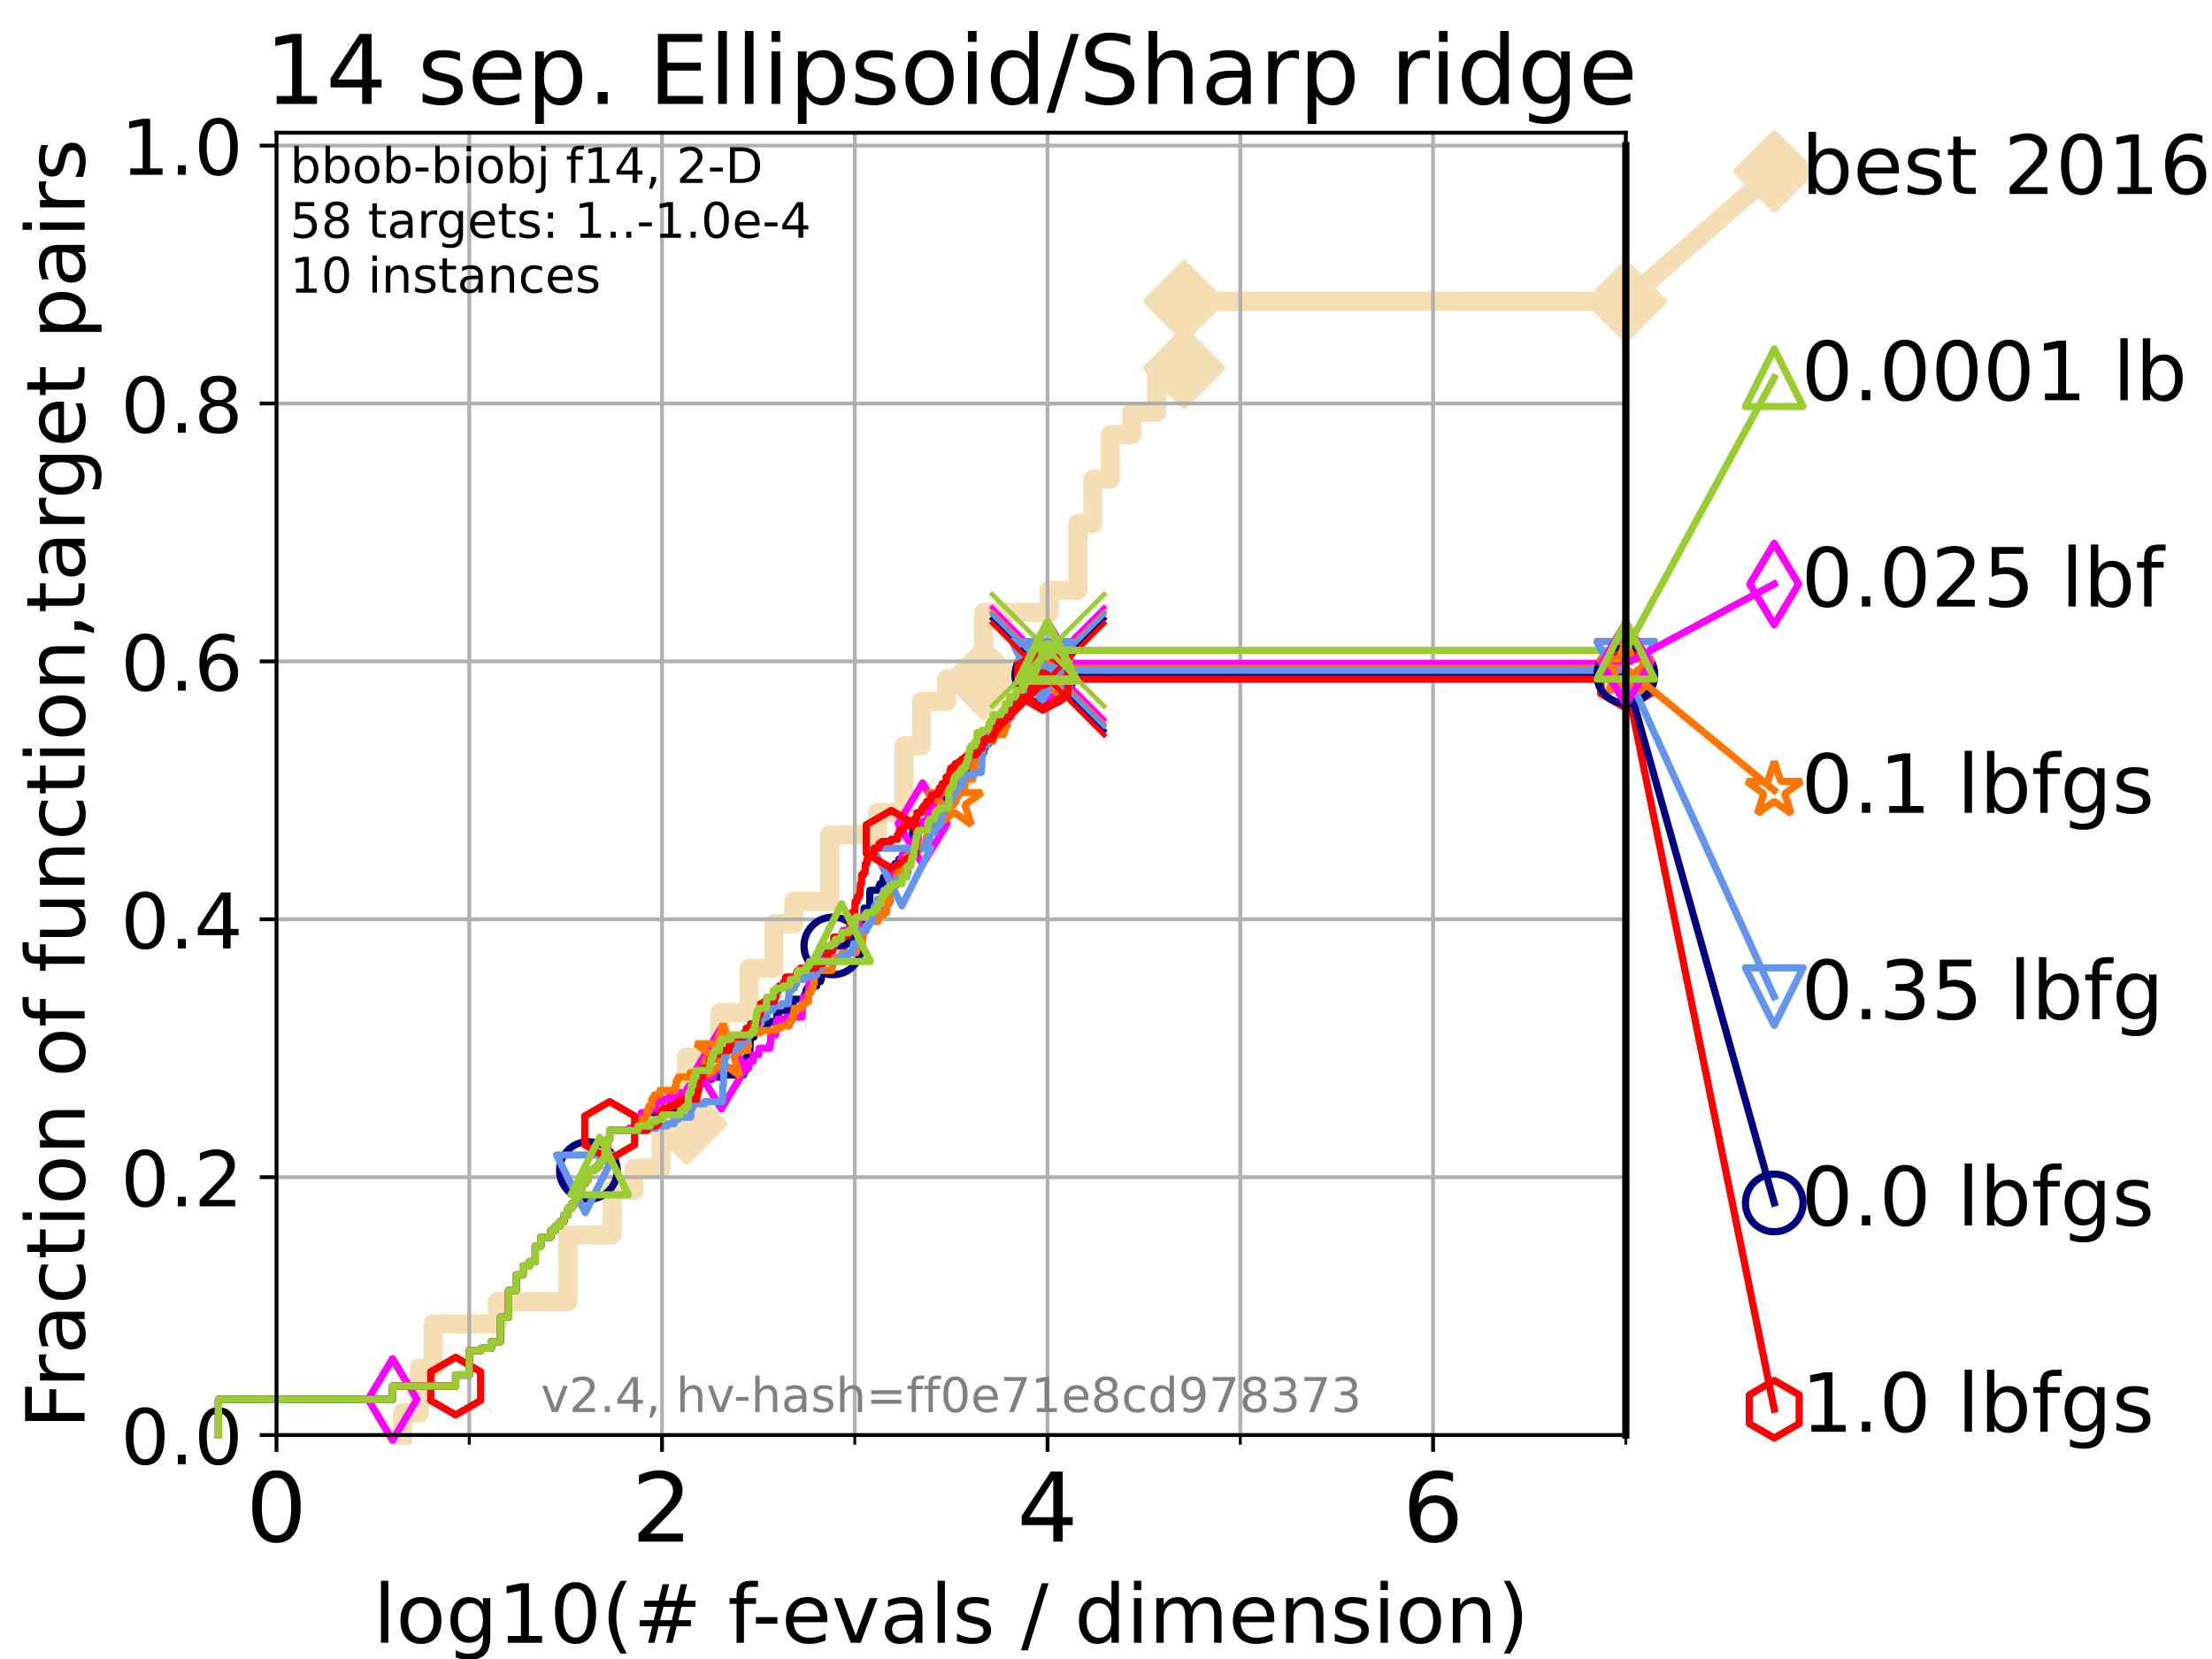 <?xml version="1.0" encoding="utf-8" standalone="no"?>
<!DOCTYPE svg PUBLIC "-//W3C//DTD SVG 1.1//EN"
  "http://www.w3.org/Graphics/SVG/1.1/DTD/svg11.dtd">
<!-- Created with matplotlib (https://matplotlib.org/) -->
<svg height="345.6pt" version="1.1" viewBox="0 0 460.8 345.6" width="460.8pt" xmlns="http://www.w3.org/2000/svg" xmlns:xlink="http://www.w3.org/1999/xlink">
 <defs>
  <style type="text/css">*{stroke-linecap:butt;stroke-linejoin:round;}</style>
 </defs>
 <g id="figure_1">
  <g id="patch_1">
   <path d="M 0 345.6 
L 460.8 345.6 
L 460.8 0 
L 0 0 
z
" style="fill:#ffffff;"/>
  </g>
  <g id="axes_1">
   <g id="patch_2">
    <path d="M 57.6 298.944 
L 338.688 298.944 
L 338.688 27.648 
L 57.6 27.648 
z
" style="fill:#ffffff;"/>
   </g>
   <g id="line2d_1">
    <path d="M 83.83 298.944 
L 83.83 294.313 
L 87.33 294.313 
L 87.33 285.05 
L 90.243 285.05 
L 90.243 275.788 
L 103.623 275.788 
L 103.623 271.157 
L 118.31 271.157 
L 118.31 257.263 
L 127.485 257.263 
L 127.485 248.001 
L 132.06 248.001 
L 132.06 243.37 
L 137.736 243.37 
L 137.736 234.107 
L 143.015 234.107 
L 143.015 220.214 
L 149.955 220.214 
L 149.955 210.951 
L 156.053 210.951 
L 156.053 201.689 
L 161.215 201.689 
L 161.215 192.426 
L 165.393 192.426 
L 165.393 187.795 
L 172.827 187.795 
L 172.827 173.901 
L 182.829 173.901 
L 182.829 169.27 
L 188.317 169.27 
L 188.317 155.377 
L 191.951 155.377 
L 191.951 146.114 
L 197.199 146.114 
L 197.199 141.483 
L 204.893 141.483 
L 204.893 127.589 
L 218.589 127.589 
L 218.589 122.958 
L 224.549 122.958 
L 224.549 109.065 
L 227.652 109.065 
L 227.652 99.802 
L 231.312 99.802 
L 231.312 90.54 
L 235.756 90.54 
L 235.756 85.909 
L 240.968 85.909 
L 240.968 76.646 
L 246.698 76.646 
L 246.698 62.753 
L 338.688 62.753 
" style="fill:none;stroke:#f5deb3;stroke-linecap:square;stroke-width:4;"/>
   </g>
   <g id="line2d_2">
    <defs>
     <path d="M 0 7.778 
L 7.778 0 
L 0 -7.778 
L -7.778 0 
z
" id="m9e08187153" style="stroke:#f5deb3;stroke-linejoin:miter;stroke-width:1.5;"/>
    </defs>
    <g>
     <use style="fill:#f5deb3;stroke:#f5deb3;stroke-linejoin:miter;stroke-width:1.5;" x="143.015" xlink:href="#m9e08187153" y="234.107"/>
     <use style="fill:#f5deb3;stroke:#f5deb3;stroke-linejoin:miter;stroke-width:1.5;" x="204.893" xlink:href="#m9e08187153" y="141.483"/>
     <use style="fill:#f5deb3;stroke:#f5deb3;stroke-linejoin:miter;stroke-width:1.5;" x="246.698" xlink:href="#m9e08187153" y="76.646"/>
     <use style="fill:#f5deb3;stroke:#f5deb3;stroke-linejoin:miter;stroke-width:1.5;" x="246.698" xlink:href="#m9e08187153" y="62.753"/>
     <use style="fill:#f5deb3;stroke:#f5deb3;stroke-linejoin:miter;stroke-width:1.5;" x="338.688" xlink:href="#m9e08187153" y="62.753"/>
    </g>
   </g>
   <g id="line2d_3">
    <path style="fill:none;stroke:#f5deb3;stroke-linecap:square;stroke-width:4;"/>
    <g/>
   </g>
   <g id="line2d_4">
    <path d="M 338.688 62.753 
L 369.608 35.706 
" style="fill:none;stroke:#f5deb3;stroke-linecap:square;stroke-width:4;"/>
    <g>
     <use style="fill:#f5deb3;stroke:#f5deb3;stroke-linejoin:miter;stroke-width:1.5;" x="338.688" xlink:href="#m9e08187153" y="62.753"/>
     <use style="fill:#f5deb3;stroke:#f5deb3;stroke-linejoin:miter;stroke-width:1.5;" x="369.608" xlink:href="#m9e08187153" y="35.706"/>
    </g>
   </g>
   <g id="matplotlib.axis_1">
    <g id="xtick_1">
     <g id="line2d_5">
      <path clip-path="url(#p8c2ab5dac7)" d="M 57.6 298.944 
L 57.6 27.648 
" style="fill:none;stroke:#b0b0b0;stroke-linecap:square;stroke-width:0.8;"/>
     </g>
     <g id="line2d_6">
      <defs>
       <path d="M 0 0 
L 0 3.5 
" id="mea82fa1a29" style="stroke:#000000;stroke-width:0.8;"/>
      </defs>
      <g>
       <use style="stroke:#000000;stroke-width:0.8;" x="57.6" xlink:href="#mea82fa1a29" y="298.944"/>
      </g>
     </g>
     <g id="text_1">
      <!-- 0 -->
      <g transform="translate(51.237 321.141)scale(0.2 -0.2)">
       <defs>
        <path d="M 31.781 66.406 
Q 24.172 66.406 20.328 58.906 
Q 16.5 51.422 16.5 36.375 
Q 16.5 21.391 20.328 13.891 
Q 24.172 6.391 31.781 6.391 
Q 39.453 6.391 43.281 13.891 
Q 47.125 21.391 47.125 36.375 
Q 47.125 51.422 43.281 58.906 
Q 39.453 66.406 31.781 66.406 
z
M 31.781 74.219 
Q 44.047 74.219 50.516 64.516 
Q 56.984 54.828 56.984 36.375 
Q 56.984 17.969 50.516 8.266 
Q 44.047 -1.422 31.781 -1.422 
Q 19.531 -1.422 13.062 8.266 
Q 6.594 17.969 6.594 36.375 
Q 6.594 54.828 13.062 64.516 
Q 19.531 74.219 31.781 74.219 
z
" id="DejaVuSans-48"/>
       </defs>
       <use xlink:href="#DejaVuSans-48"/>
      </g>
     </g>
    </g>
    <g id="xtick_2">
     <g id="line2d_7">
      <path clip-path="url(#p8c2ab5dac7)" d="M 137.911 298.944 
L 137.911 27.648 
" style="fill:none;stroke:#b0b0b0;stroke-linecap:square;stroke-width:0.8;"/>
     </g>
     <g id="line2d_8">
      <g>
       <use style="stroke:#000000;stroke-width:0.8;" x="137.911" xlink:href="#mea82fa1a29" y="298.944"/>
      </g>
     </g>
     <g id="text_2">
      <!-- 2 -->
      <g transform="translate(131.548 321.141)scale(0.2 -0.2)">
       <defs>
        <path d="M 19.188 8.297 
L 53.609 8.297 
L 53.609 0 
L 7.328 0 
L 7.328 8.297 
Q 12.938 14.109 22.625 23.891 
Q 32.328 33.688 34.812 36.531 
Q 39.547 41.844 41.422 45.531 
Q 43.312 49.219 43.312 52.781 
Q 43.312 58.594 39.234 62.25 
Q 35.156 65.922 28.609 65.922 
Q 23.969 65.922 18.812 64.312 
Q 13.672 62.703 7.812 59.422 
L 7.812 69.391 
Q 13.766 71.781 18.938 73 
Q 24.125 74.219 28.422 74.219 
Q 39.75 74.219 46.484 68.547 
Q 53.219 62.891 53.219 53.422 
Q 53.219 48.922 51.531 44.891 
Q 49.859 40.875 45.406 35.406 
Q 44.188 33.984 37.641 27.219 
Q 31.109 20.453 19.188 8.297 
z
" id="DejaVuSans-50"/>
       </defs>
       <use xlink:href="#DejaVuSans-50"/>
      </g>
     </g>
    </g>
    <g id="xtick_3">
     <g id="line2d_9">
      <path clip-path="url(#p8c2ab5dac7)" d="M 218.222 298.944 
L 218.222 27.648 
" style="fill:none;stroke:#b0b0b0;stroke-linecap:square;stroke-width:0.8;"/>
     </g>
     <g id="line2d_10">
      <g>
       <use style="stroke:#000000;stroke-width:0.8;" x="218.222" xlink:href="#mea82fa1a29" y="298.944"/>
      </g>
     </g>
     <g id="text_3">
      <!-- 4 -->
      <g transform="translate(211.859 321.141)scale(0.2 -0.2)">
       <defs>
        <path d="M 37.797 64.312 
L 12.891 25.391 
L 37.797 25.391 
z
M 35.203 72.906 
L 47.609 72.906 
L 47.609 25.391 
L 58.016 25.391 
L 58.016 17.188 
L 47.609 17.188 
L 47.609 0 
L 37.797 0 
L 37.797 17.188 
L 4.891 17.188 
L 4.891 26.703 
z
" id="DejaVuSans-52"/>
       </defs>
       <use xlink:href="#DejaVuSans-52"/>
      </g>
     </g>
    </g>
    <g id="xtick_4">
     <g id="line2d_11">
      <path clip-path="url(#p8c2ab5dac7)" d="M 298.533 298.944 
L 298.533 27.648 
" style="fill:none;stroke:#b0b0b0;stroke-linecap:square;stroke-width:0.8;"/>
     </g>
     <g id="line2d_12">
      <g>
       <use style="stroke:#000000;stroke-width:0.8;" x="298.533" xlink:href="#mea82fa1a29" y="298.944"/>
      </g>
     </g>
     <g id="text_4">
      <!-- 6 -->
      <g transform="translate(292.17 321.141)scale(0.2 -0.2)">
       <defs>
        <path d="M 33.016 40.375 
Q 26.375 40.375 22.484 35.828 
Q 18.609 31.297 18.609 23.391 
Q 18.609 15.531 22.484 10.953 
Q 26.375 6.391 33.016 6.391 
Q 39.656 6.391 43.531 10.953 
Q 47.406 15.531 47.406 23.391 
Q 47.406 31.297 43.531 35.828 
Q 39.656 40.375 33.016 40.375 
z
M 52.594 71.297 
L 52.594 62.312 
Q 48.875 64.062 45.094 64.984 
Q 41.312 65.922 37.594 65.922 
Q 27.828 65.922 22.672 59.328 
Q 17.531 52.734 16.797 39.406 
Q 19.672 43.656 24.016 45.922 
Q 28.375 48.188 33.594 48.188 
Q 44.578 48.188 50.953 41.516 
Q 57.328 34.859 57.328 23.391 
Q 57.328 12.156 50.688 5.359 
Q 44.047 -1.422 33.016 -1.422 
Q 20.359 -1.422 13.672 8.266 
Q 6.984 17.969 6.984 36.375 
Q 6.984 53.656 15.188 63.938 
Q 23.391 74.219 37.203 74.219 
Q 40.922 74.219 44.703 73.484 
Q 48.484 72.75 52.594 71.297 
z
" id="DejaVuSans-54"/>
       </defs>
       <use xlink:href="#DejaVuSans-54"/>
      </g>
     </g>
    </g>
    <g id="xtick_5">
     <g id="line2d_13">
      <path clip-path="url(#p8c2ab5dac7)" d="M 97.755 298.944 
L 97.755 27.648 
" style="fill:none;stroke:#b0b0b0;stroke-linecap:square;stroke-width:0.8;"/>
     </g>
     <g id="line2d_14">
      <defs>
       <path d="M 0 0 
L 0 2 
" id="m85fa6d0cc6" style="stroke:#000000;stroke-width:0.6;"/>
      </defs>
      <g>
       <use style="stroke:#000000;stroke-width:0.6;" x="97.755" xlink:href="#m85fa6d0cc6" y="298.944"/>
      </g>
     </g>
    </g>
    <g id="xtick_6">
     <g id="line2d_15">
      <path clip-path="url(#p8c2ab5dac7)" d="M 178.066 298.944 
L 178.066 27.648 
" style="fill:none;stroke:#b0b0b0;stroke-linecap:square;stroke-width:0.8;"/>
     </g>
     <g id="line2d_16">
      <g>
       <use style="stroke:#000000;stroke-width:0.6;" x="178.066" xlink:href="#m85fa6d0cc6" y="298.944"/>
      </g>
     </g>
    </g>
    <g id="xtick_7">
     <g id="line2d_17">
      <path clip-path="url(#p8c2ab5dac7)" d="M 258.377 298.944 
L 258.377 27.648 
" style="fill:none;stroke:#b0b0b0;stroke-linecap:square;stroke-width:0.8;"/>
     </g>
     <g id="line2d_18">
      <g>
       <use style="stroke:#000000;stroke-width:0.6;" x="258.377" xlink:href="#m85fa6d0cc6" y="298.944"/>
      </g>
     </g>
    </g>
    <g id="xtick_8">
     <g id="line2d_19">
      <path clip-path="url(#p8c2ab5dac7)" d="M 338.688 298.944 
L 338.688 27.648 
" style="fill:none;stroke:#b0b0b0;stroke-linecap:square;stroke-width:0.8;"/>
     </g>
     <g id="line2d_20">
      <g>
       <use style="stroke:#000000;stroke-width:0.6;" x="338.688" xlink:href="#m85fa6d0cc6" y="298.944"/>
      </g>
     </g>
    </g>
    <g id="text_5">
     <!-- log10(# f-evals / dimension) -->
     <g transform="translate(77.764 342.218)scale(0.17 -0.17)">
      <defs>
       <path d="M 9.422 75.984 
L 18.406 75.984 
L 18.406 0 
L 9.422 0 
z
" id="DejaVuSans-108"/>
       <path d="M 30.609 48.391 
Q 23.391 48.391 19.188 42.75 
Q 14.984 37.109 14.984 27.297 
Q 14.984 17.484 19.156 11.844 
Q 23.344 6.203 30.609 6.203 
Q 37.797 6.203 41.984 11.859 
Q 46.188 17.531 46.188 27.297 
Q 46.188 37.016 41.984 42.703 
Q 37.797 48.391 30.609 48.391 
z
M 30.609 56 
Q 42.328 56 49.016 48.375 
Q 55.719 40.766 55.719 27.297 
Q 55.719 13.875 49.016 6.219 
Q 42.328 -1.422 30.609 -1.422 
Q 18.844 -1.422 12.172 6.219 
Q 5.516 13.875 5.516 27.297 
Q 5.516 40.766 12.172 48.375 
Q 18.844 56 30.609 56 
z
" id="DejaVuSans-111"/>
       <path d="M 45.406 27.984 
Q 45.406 37.75 41.375 43.109 
Q 37.359 48.484 30.078 48.484 
Q 22.859 48.484 18.828 43.109 
Q 14.797 37.75 14.797 27.984 
Q 14.797 18.266 18.828 12.891 
Q 22.859 7.516 30.078 7.516 
Q 37.359 7.516 41.375 12.891 
Q 45.406 18.266 45.406 27.984 
z
M 54.391 6.781 
Q 54.391 -7.172 48.188 -13.984 
Q 42 -20.797 29.203 -20.797 
Q 24.469 -20.797 20.266 -20.094 
Q 16.062 -19.391 12.109 -17.922 
L 12.109 -9.188 
Q 16.062 -11.328 19.922 -12.344 
Q 23.781 -13.375 27.781 -13.375 
Q 36.625 -13.375 41.016 -8.766 
Q 45.406 -4.156 45.406 5.172 
L 45.406 9.625 
Q 42.625 4.781 38.281 2.391 
Q 33.938 0 27.875 0 
Q 17.828 0 11.672 7.656 
Q 5.516 15.328 5.516 27.984 
Q 5.516 40.672 11.672 48.328 
Q 17.828 56 27.875 56 
Q 33.938 56 38.281 53.609 
Q 42.625 51.219 45.406 46.391 
L 45.406 54.688 
L 54.391 54.688 
z
" id="DejaVuSans-103"/>
       <path d="M 12.406 8.297 
L 28.516 8.297 
L 28.516 63.922 
L 10.984 60.406 
L 10.984 69.391 
L 28.422 72.906 
L 38.281 72.906 
L 38.281 8.297 
L 54.391 8.297 
L 54.391 0 
L 12.406 0 
z
" id="DejaVuSans-49"/>
       <path d="M 31 75.875 
Q 24.469 64.656 21.281 53.656 
Q 18.109 42.672 18.109 31.391 
Q 18.109 20.125 21.312 9.062 
Q 24.516 -2 31 -13.188 
L 23.188 -13.188 
Q 15.875 -1.703 12.234 9.375 
Q 8.594 20.453 8.594 31.391 
Q 8.594 42.281 12.203 53.312 
Q 15.828 64.359 23.188 75.875 
z
" id="DejaVuSans-40"/>
       <path d="M 51.125 44 
L 36.922 44 
L 32.812 27.688 
L 47.125 27.688 
z
M 43.797 71.781 
L 38.719 51.516 
L 52.984 51.516 
L 58.109 71.781 
L 65.922 71.781 
L 60.891 51.516 
L 76.125 51.516 
L 76.125 44 
L 58.984 44 
L 54.984 27.688 
L 70.516 27.688 
L 70.516 20.219 
L 53.078 20.219 
L 48 0 
L 40.188 0 
L 45.219 20.219 
L 30.906 20.219 
L 25.875 0 
L 18.016 0 
L 23.094 20.219 
L 7.719 20.219 
L 7.719 27.688 
L 24.906 27.688 
L 29 44 
L 13.281 44 
L 13.281 51.516 
L 30.906 51.516 
L 35.891 71.781 
z
" id="DejaVuSans-35"/>
       <path id="DejaVuSans-32"/>
       <path d="M 37.109 75.984 
L 37.109 68.5 
L 28.516 68.5 
Q 23.688 68.5 21.797 66.547 
Q 19.922 64.594 19.922 59.516 
L 19.922 54.688 
L 34.719 54.688 
L 34.719 47.703 
L 19.922 47.703 
L 19.922 0 
L 10.891 0 
L 10.891 47.703 
L 2.297 47.703 
L 2.297 54.688 
L 10.891 54.688 
L 10.891 58.5 
Q 10.891 67.625 15.141 71.797 
Q 19.391 75.984 28.609 75.984 
z
" id="DejaVuSans-102"/>
       <path d="M 4.891 31.391 
L 31.203 31.391 
L 31.203 23.391 
L 4.891 23.391 
z
" id="DejaVuSans-45"/>
       <path d="M 56.203 29.594 
L 56.203 25.203 
L 14.891 25.203 
Q 15.484 15.922 20.484 11.062 
Q 25.484 6.203 34.422 6.203 
Q 39.594 6.203 44.453 7.469 
Q 49.312 8.734 54.109 11.281 
L 54.109 2.781 
Q 49.266 0.734 44.188 -0.344 
Q 39.109 -1.422 33.891 -1.422 
Q 20.797 -1.422 13.156 6.188 
Q 5.516 13.812 5.516 26.812 
Q 5.516 40.234 12.766 48.109 
Q 20.016 56 32.328 56 
Q 43.359 56 49.781 48.891 
Q 56.203 41.797 56.203 29.594 
z
M 47.219 32.234 
Q 47.125 39.594 43.094 43.984 
Q 39.062 48.391 32.422 48.391 
Q 24.906 48.391 20.391 44.141 
Q 15.875 39.891 15.188 32.172 
z
" id="DejaVuSans-101"/>
       <path d="M 2.984 54.688 
L 12.5 54.688 
L 29.594 8.797 
L 46.688 54.688 
L 56.203 54.688 
L 35.688 0 
L 23.484 0 
z
" id="DejaVuSans-118"/>
       <path d="M 34.281 27.484 
Q 23.391 27.484 19.188 25 
Q 14.984 22.516 14.984 16.5 
Q 14.984 11.719 18.141 8.906 
Q 21.297 6.109 26.703 6.109 
Q 34.188 6.109 38.703 11.406 
Q 43.219 16.703 43.219 25.484 
L 43.219 27.484 
z
M 52.203 31.203 
L 52.203 0 
L 43.219 0 
L 43.219 8.297 
Q 40.141 3.328 35.547 0.953 
Q 30.953 -1.422 24.312 -1.422 
Q 15.922 -1.422 10.953 3.297 
Q 6 8.016 6 15.922 
Q 6 25.141 12.172 29.828 
Q 18.359 34.516 30.609 34.516 
L 43.219 34.516 
L 43.219 35.406 
Q 43.219 41.609 39.141 45 
Q 35.062 48.391 27.688 48.391 
Q 23 48.391 18.547 47.266 
Q 14.109 46.141 10.016 43.891 
L 10.016 52.203 
Q 14.938 54.109 19.578 55.047 
Q 24.219 56 28.609 56 
Q 40.484 56 46.344 49.844 
Q 52.203 43.703 52.203 31.203 
z
" id="DejaVuSans-97"/>
       <path d="M 44.281 53.078 
L 44.281 44.578 
Q 40.484 46.531 36.375 47.5 
Q 32.281 48.484 27.875 48.484 
Q 21.188 48.484 17.844 46.438 
Q 14.5 44.391 14.5 40.281 
Q 14.5 37.156 16.891 35.375 
Q 19.281 33.594 26.516 31.984 
L 29.594 31.297 
Q 39.156 29.25 43.188 25.516 
Q 47.219 21.781 47.219 15.094 
Q 47.219 7.469 41.188 3.016 
Q 35.156 -1.422 24.609 -1.422 
Q 20.219 -1.422 15.453 -0.562 
Q 10.688 0.297 5.422 2 
L 5.422 11.281 
Q 10.406 8.688 15.234 7.391 
Q 20.062 6.109 24.812 6.109 
Q 31.156 6.109 34.562 8.281 
Q 37.984 10.453 37.984 14.406 
Q 37.984 18.062 35.516 20.016 
Q 33.062 21.969 24.703 23.781 
L 21.578 24.516 
Q 13.234 26.266 9.516 29.906 
Q 5.812 33.547 5.812 39.891 
Q 5.812 47.609 11.281 51.797 
Q 16.75 56 26.812 56 
Q 31.781 56 36.172 55.266 
Q 40.578 54.547 44.281 53.078 
z
" id="DejaVuSans-115"/>
       <path d="M 25.391 72.906 
L 33.688 72.906 
L 8.297 -9.281 
L 0 -9.281 
z
" id="DejaVuSans-47"/>
       <path d="M 45.406 46.391 
L 45.406 75.984 
L 54.391 75.984 
L 54.391 0 
L 45.406 0 
L 45.406 8.203 
Q 42.578 3.328 38.25 0.953 
Q 33.938 -1.422 27.875 -1.422 
Q 17.969 -1.422 11.734 6.484 
Q 5.516 14.406 5.516 27.297 
Q 5.516 40.188 11.734 48.094 
Q 17.969 56 27.875 56 
Q 33.938 56 38.25 53.625 
Q 42.578 51.266 45.406 46.391 
z
M 14.797 27.297 
Q 14.797 17.391 18.875 11.75 
Q 22.953 6.109 30.078 6.109 
Q 37.203 6.109 41.297 11.75 
Q 45.406 17.391 45.406 27.297 
Q 45.406 37.203 41.297 42.844 
Q 37.203 48.484 30.078 48.484 
Q 22.953 48.484 18.875 42.844 
Q 14.797 37.203 14.797 27.297 
z
" id="DejaVuSans-100"/>
       <path d="M 9.422 54.688 
L 18.406 54.688 
L 18.406 0 
L 9.422 0 
z
M 9.422 75.984 
L 18.406 75.984 
L 18.406 64.594 
L 9.422 64.594 
z
" id="DejaVuSans-105"/>
       <path d="M 52 44.188 
Q 55.375 50.25 60.062 53.125 
Q 64.75 56 71.094 56 
Q 79.641 56 84.281 50.016 
Q 88.922 44.047 88.922 33.016 
L 88.922 0 
L 79.891 0 
L 79.891 32.719 
Q 79.891 40.578 77.094 44.375 
Q 74.312 48.188 68.609 48.188 
Q 61.625 48.188 57.562 43.547 
Q 53.516 38.922 53.516 30.906 
L 53.516 0 
L 44.484 0 
L 44.484 32.719 
Q 44.484 40.625 41.703 44.406 
Q 38.922 48.188 33.109 48.188 
Q 26.219 48.188 22.156 43.531 
Q 18.109 38.875 18.109 30.906 
L 18.109 0 
L 9.078 0 
L 9.078 54.688 
L 18.109 54.688 
L 18.109 46.188 
Q 21.188 51.219 25.484 53.609 
Q 29.781 56 35.688 56 
Q 41.656 56 45.828 52.969 
Q 50 49.953 52 44.188 
z
" id="DejaVuSans-109"/>
       <path d="M 54.891 33.016 
L 54.891 0 
L 45.906 0 
L 45.906 32.719 
Q 45.906 40.484 42.875 44.328 
Q 39.844 48.188 33.797 48.188 
Q 26.516 48.188 22.312 43.547 
Q 18.109 38.922 18.109 30.906 
L 18.109 0 
L 9.078 0 
L 9.078 54.688 
L 18.109 54.688 
L 18.109 46.188 
Q 21.344 51.125 25.703 53.562 
Q 30.078 56 35.797 56 
Q 45.219 56 50.047 50.172 
Q 54.891 44.344 54.891 33.016 
z
" id="DejaVuSans-110"/>
       <path d="M 8.016 75.875 
L 15.828 75.875 
Q 23.141 64.359 26.781 53.312 
Q 30.422 42.281 30.422 31.391 
Q 30.422 20.453 26.781 9.375 
Q 23.141 -1.703 15.828 -13.188 
L 8.016 -13.188 
Q 14.5 -2 17.703 9.062 
Q 20.906 20.125 20.906 31.391 
Q 20.906 42.672 17.703 53.656 
Q 14.5 64.656 8.016 75.875 
z
" id="DejaVuSans-41"/>
      </defs>
      <use xlink:href="#DejaVuSans-108"/>
      <use x="27.783" xlink:href="#DejaVuSans-111"/>
      <use x="88.965" xlink:href="#DejaVuSans-103"/>
      <use x="152.441" xlink:href="#DejaVuSans-49"/>
      <use x="216.064" xlink:href="#DejaVuSans-48"/>
      <use x="279.688" xlink:href="#DejaVuSans-40"/>
      <use x="318.701" xlink:href="#DejaVuSans-35"/>
      <use x="402.49" xlink:href="#DejaVuSans-32"/>
      <use x="434.277" xlink:href="#DejaVuSans-102"/>
      <use x="463.982" xlink:href="#DejaVuSans-45"/>
      <use x="500.066" xlink:href="#DejaVuSans-101"/>
      <use x="561.59" xlink:href="#DejaVuSans-118"/>
      <use x="620.77" xlink:href="#DejaVuSans-97"/>
      <use x="682.049" xlink:href="#DejaVuSans-108"/>
      <use x="709.832" xlink:href="#DejaVuSans-115"/>
      <use x="761.932" xlink:href="#DejaVuSans-32"/>
      <use x="793.719" xlink:href="#DejaVuSans-47"/>
      <use x="827.41" xlink:href="#DejaVuSans-32"/>
      <use x="859.197" xlink:href="#DejaVuSans-100"/>
      <use x="922.674" xlink:href="#DejaVuSans-105"/>
      <use x="950.457" xlink:href="#DejaVuSans-109"/>
      <use x="1047.869" xlink:href="#DejaVuSans-101"/>
      <use x="1109.393" xlink:href="#DejaVuSans-110"/>
      <use x="1172.771" xlink:href="#DejaVuSans-115"/>
      <use x="1224.871" xlink:href="#DejaVuSans-105"/>
      <use x="1252.654" xlink:href="#DejaVuSans-111"/>
      <use x="1313.836" xlink:href="#DejaVuSans-110"/>
      <use x="1377.215" xlink:href="#DejaVuSans-41"/>
     </g>
    </g>
   </g>
   <g id="matplotlib.axis_2">
    <g id="ytick_1">
     <g id="line2d_21">
      <path clip-path="url(#p8c2ab5dac7)" d="M 57.6 298.944 
L 338.688 298.944 
" style="fill:none;stroke:#b0b0b0;stroke-linecap:square;stroke-width:0.8;"/>
     </g>
     <g id="line2d_22">
      <defs>
       <path d="M 0 0 
L -3.5 0 
" id="m4f48ebca63" style="stroke:#000000;stroke-width:0.8;"/>
      </defs>
      <g>
       <use style="stroke:#000000;stroke-width:0.8;" x="57.6" xlink:href="#m4f48ebca63" y="298.944"/>
      </g>
     </g>
     <g id="text_6">
      <!-- 0.0 -->
      <g transform="translate(25.155 305.023)scale(0.16 -0.16)">
       <defs>
        <path d="M 10.688 12.406 
L 21 12.406 
L 21 0 
L 10.688 0 
z
" id="DejaVuSans-46"/>
       </defs>
       <use xlink:href="#DejaVuSans-48"/>
       <use x="63.623" xlink:href="#DejaVuSans-46"/>
       <use x="95.41" xlink:href="#DejaVuSans-48"/>
      </g>
     </g>
    </g>
    <g id="ytick_2">
     <g id="line2d_23">
      <path clip-path="url(#p8c2ab5dac7)" d="M 57.6 245.222 
L 338.688 245.222 
" style="fill:none;stroke:#b0b0b0;stroke-linecap:square;stroke-width:0.8;"/>
     </g>
     <g id="line2d_24">
      <g>
       <use style="stroke:#000000;stroke-width:0.8;" x="57.6" xlink:href="#m4f48ebca63" y="245.222"/>
      </g>
     </g>
     <g id="text_7">
      <!-- 0.2 -->
      <g transform="translate(25.155 251.301)scale(0.16 -0.16)">
       <use xlink:href="#DejaVuSans-48"/>
       <use x="63.623" xlink:href="#DejaVuSans-46"/>
       <use x="95.41" xlink:href="#DejaVuSans-50"/>
      </g>
     </g>
    </g>
    <g id="ytick_3">
     <g id="line2d_25">
      <path clip-path="url(#p8c2ab5dac7)" d="M 57.6 191.5 
L 338.688 191.5 
" style="fill:none;stroke:#b0b0b0;stroke-linecap:square;stroke-width:0.8;"/>
     </g>
     <g id="line2d_26">
      <g>
       <use style="stroke:#000000;stroke-width:0.8;" x="57.6" xlink:href="#m4f48ebca63" y="191.5"/>
      </g>
     </g>
     <g id="text_8">
      <!-- 0.4 -->
      <g transform="translate(25.155 197.579)scale(0.16 -0.16)">
       <use xlink:href="#DejaVuSans-48"/>
       <use x="63.623" xlink:href="#DejaVuSans-46"/>
       <use x="95.41" xlink:href="#DejaVuSans-52"/>
      </g>
     </g>
    </g>
    <g id="ytick_4">
     <g id="line2d_27">
      <path clip-path="url(#p8c2ab5dac7)" d="M 57.6 137.778 
L 338.688 137.778 
" style="fill:none;stroke:#b0b0b0;stroke-linecap:square;stroke-width:0.8;"/>
     </g>
     <g id="line2d_28">
      <g>
       <use style="stroke:#000000;stroke-width:0.8;" x="57.6" xlink:href="#m4f48ebca63" y="137.778"/>
      </g>
     </g>
     <g id="text_9">
      <!-- 0.6 -->
      <g transform="translate(25.155 143.857)scale(0.16 -0.16)">
       <use xlink:href="#DejaVuSans-48"/>
       <use x="63.623" xlink:href="#DejaVuSans-46"/>
       <use x="95.41" xlink:href="#DejaVuSans-54"/>
      </g>
     </g>
    </g>
    <g id="ytick_5">
     <g id="line2d_29">
      <path clip-path="url(#p8c2ab5dac7)" d="M 57.6 84.056 
L 338.688 84.056 
" style="fill:none;stroke:#b0b0b0;stroke-linecap:square;stroke-width:0.8;"/>
     </g>
     <g id="line2d_30">
      <g>
       <use style="stroke:#000000;stroke-width:0.8;" x="57.6" xlink:href="#m4f48ebca63" y="84.056"/>
      </g>
     </g>
     <g id="text_10">
      <!-- 0.8 -->
      <g transform="translate(25.155 90.135)scale(0.16 -0.16)">
       <defs>
        <path d="M 31.781 34.625 
Q 24.75 34.625 20.719 30.859 
Q 16.703 27.094 16.703 20.516 
Q 16.703 13.922 20.719 10.156 
Q 24.75 6.391 31.781 6.391 
Q 38.812 6.391 42.859 10.172 
Q 46.922 13.969 46.922 20.516 
Q 46.922 27.094 42.891 30.859 
Q 38.875 34.625 31.781 34.625 
z
M 21.922 38.812 
Q 15.578 40.375 12.031 44.719 
Q 8.5 49.078 8.5 55.328 
Q 8.5 64.062 14.719 69.141 
Q 20.953 74.219 31.781 74.219 
Q 42.672 74.219 48.875 69.141 
Q 55.078 64.062 55.078 55.328 
Q 55.078 49.078 51.531 44.719 
Q 48 40.375 41.703 38.812 
Q 48.828 37.156 52.797 32.312 
Q 56.781 27.484 56.781 20.516 
Q 56.781 9.906 50.312 4.234 
Q 43.844 -1.422 31.781 -1.422 
Q 19.734 -1.422 13.25 4.234 
Q 6.781 9.906 6.781 20.516 
Q 6.781 27.484 10.781 32.312 
Q 14.797 37.156 21.922 38.812 
z
M 18.312 54.391 
Q 18.312 48.734 21.844 45.562 
Q 25.391 42.391 31.781 42.391 
Q 38.141 42.391 41.719 45.562 
Q 45.312 48.734 45.312 54.391 
Q 45.312 60.062 41.719 63.234 
Q 38.141 66.406 31.781 66.406 
Q 25.391 66.406 21.844 63.234 
Q 18.312 60.062 18.312 54.391 
z
" id="DejaVuSans-56"/>
       </defs>
       <use xlink:href="#DejaVuSans-48"/>
       <use x="63.623" xlink:href="#DejaVuSans-46"/>
       <use x="95.41" xlink:href="#DejaVuSans-56"/>
      </g>
     </g>
    </g>
    <g id="ytick_6">
     <g id="line2d_31">
      <path clip-path="url(#p8c2ab5dac7)" d="M 57.6 30.334 
L 338.688 30.334 
" style="fill:none;stroke:#b0b0b0;stroke-linecap:square;stroke-width:0.8;"/>
     </g>
     <g id="line2d_32">
      <g>
       <use style="stroke:#000000;stroke-width:0.8;" x="57.6" xlink:href="#m4f48ebca63" y="30.334"/>
      </g>
     </g>
     <g id="text_11">
      <!-- 1.0 -->
      <g transform="translate(25.155 36.413)scale(0.16 -0.16)">
       <use xlink:href="#DejaVuSans-49"/>
       <use x="63.623" xlink:href="#DejaVuSans-46"/>
       <use x="95.41" xlink:href="#DejaVuSans-48"/>
      </g>
     </g>
    </g>
    <g id="text_12">
     <!-- Fraction of function,target pairs -->
     <g transform="translate(17.62 297.681)rotate(-90)scale(0.17 -0.17)">
      <defs>
       <path d="M 9.812 72.906 
L 51.703 72.906 
L 51.703 64.594 
L 19.672 64.594 
L 19.672 43.109 
L 48.578 43.109 
L 48.578 34.812 
L 19.672 34.812 
L 19.672 0 
L 9.812 0 
z
" id="DejaVuSans-70"/>
       <path d="M 41.109 46.297 
Q 39.594 47.172 37.812 47.578 
Q 36.031 48 33.891 48 
Q 26.266 48 22.188 43.047 
Q 18.109 38.094 18.109 28.812 
L 18.109 0 
L 9.078 0 
L 9.078 54.688 
L 18.109 54.688 
L 18.109 46.188 
Q 20.953 51.172 25.484 53.578 
Q 30.031 56 36.531 56 
Q 37.453 56 38.578 55.875 
Q 39.703 55.766 41.062 55.516 
z
" id="DejaVuSans-114"/>
       <path d="M 48.781 52.594 
L 48.781 44.188 
Q 44.969 46.297 41.141 47.344 
Q 37.312 48.391 33.406 48.391 
Q 24.656 48.391 19.812 42.844 
Q 14.984 37.312 14.984 27.297 
Q 14.984 17.281 19.812 11.734 
Q 24.656 6.203 33.406 6.203 
Q 37.312 6.203 41.141 7.25 
Q 44.969 8.297 48.781 10.406 
L 48.781 2.094 
Q 45.016 0.344 40.984 -0.531 
Q 36.969 -1.422 32.422 -1.422 
Q 20.062 -1.422 12.781 6.344 
Q 5.516 14.109 5.516 27.297 
Q 5.516 40.672 12.859 48.328 
Q 20.219 56 33.016 56 
Q 37.156 56 41.109 55.141 
Q 45.062 54.297 48.781 52.594 
z
" id="DejaVuSans-99"/>
       <path d="M 18.312 70.219 
L 18.312 54.688 
L 36.812 54.688 
L 36.812 47.703 
L 18.312 47.703 
L 18.312 18.016 
Q 18.312 11.328 20.141 9.422 
Q 21.969 7.516 27.594 7.516 
L 36.812 7.516 
L 36.812 0 
L 27.594 0 
Q 17.188 0 13.234 3.875 
Q 9.281 7.766 9.281 18.016 
L 9.281 47.703 
L 2.688 47.703 
L 2.688 54.688 
L 9.281 54.688 
L 9.281 70.219 
z
" id="DejaVuSans-116"/>
       <path d="M 8.5 21.578 
L 8.5 54.688 
L 17.484 54.688 
L 17.484 21.922 
Q 17.484 14.156 20.5 10.266 
Q 23.531 6.391 29.594 6.391 
Q 36.859 6.391 41.078 11.031 
Q 45.312 15.672 45.312 23.688 
L 45.312 54.688 
L 54.297 54.688 
L 54.297 0 
L 45.312 0 
L 45.312 8.406 
Q 42.047 3.422 37.719 1 
Q 33.406 -1.422 27.688 -1.422 
Q 18.266 -1.422 13.375 4.438 
Q 8.5 10.297 8.5 21.578 
z
M 31.109 56 
z
" id="DejaVuSans-117"/>
       <path d="M 11.719 12.406 
L 22.016 12.406 
L 22.016 4 
L 14.016 -11.625 
L 7.719 -11.625 
L 11.719 4 
z
" id="DejaVuSans-44"/>
       <path d="M 18.109 8.203 
L 18.109 -20.797 
L 9.078 -20.797 
L 9.078 54.688 
L 18.109 54.688 
L 18.109 46.391 
Q 20.953 51.266 25.266 53.625 
Q 29.594 56 35.594 56 
Q 45.562 56 51.781 48.094 
Q 58.016 40.188 58.016 27.297 
Q 58.016 14.406 51.781 6.484 
Q 45.562 -1.422 35.594 -1.422 
Q 29.594 -1.422 25.266 0.953 
Q 20.953 3.328 18.109 8.203 
z
M 48.688 27.297 
Q 48.688 37.203 44.609 42.844 
Q 40.531 48.484 33.406 48.484 
Q 26.266 48.484 22.188 42.844 
Q 18.109 37.203 18.109 27.297 
Q 18.109 17.391 22.188 11.75 
Q 26.266 6.109 33.406 6.109 
Q 40.531 6.109 44.609 11.75 
Q 48.688 17.391 48.688 27.297 
z
" id="DejaVuSans-112"/>
      </defs>
      <use xlink:href="#DejaVuSans-70"/>
      <use x="50.27" xlink:href="#DejaVuSans-114"/>
      <use x="91.383" xlink:href="#DejaVuSans-97"/>
      <use x="152.662" xlink:href="#DejaVuSans-99"/>
      <use x="207.643" xlink:href="#DejaVuSans-116"/>
      <use x="246.852" xlink:href="#DejaVuSans-105"/>
      <use x="274.635" xlink:href="#DejaVuSans-111"/>
      <use x="335.816" xlink:href="#DejaVuSans-110"/>
      <use x="399.195" xlink:href="#DejaVuSans-32"/>
      <use x="430.982" xlink:href="#DejaVuSans-111"/>
      <use x="492.164" xlink:href="#DejaVuSans-102"/>
      <use x="527.369" xlink:href="#DejaVuSans-32"/>
      <use x="559.156" xlink:href="#DejaVuSans-102"/>
      <use x="594.361" xlink:href="#DejaVuSans-117"/>
      <use x="657.74" xlink:href="#DejaVuSans-110"/>
      <use x="721.119" xlink:href="#DejaVuSans-99"/>
      <use x="776.1" xlink:href="#DejaVuSans-116"/>
      <use x="815.309" xlink:href="#DejaVuSans-105"/>
      <use x="843.092" xlink:href="#DejaVuSans-111"/>
      <use x="904.273" xlink:href="#DejaVuSans-110"/>
      <use x="967.652" xlink:href="#DejaVuSans-44"/>
      <use x="999.439" xlink:href="#DejaVuSans-116"/>
      <use x="1038.648" xlink:href="#DejaVuSans-97"/>
      <use x="1099.928" xlink:href="#DejaVuSans-114"/>
      <use x="1139.291" xlink:href="#DejaVuSans-103"/>
      <use x="1202.768" xlink:href="#DejaVuSans-101"/>
      <use x="1264.291" xlink:href="#DejaVuSans-116"/>
      <use x="1303.5" xlink:href="#DejaVuSans-32"/>
      <use x="1335.287" xlink:href="#DejaVuSans-112"/>
      <use x="1398.764" xlink:href="#DejaVuSans-97"/>
      <use x="1460.043" xlink:href="#DejaVuSans-105"/>
      <use x="1487.826" xlink:href="#DejaVuSans-114"/>
      <use x="1528.939" xlink:href="#DejaVuSans-115"/>
     </g>
    </g>
   </g>
   <g id="line2d_33">
    <defs>
     <path d="M 0 1.5 
C 0.398 1.5 0.779 1.342 1.061 1.061 
C 1.342 0.779 1.5 0.398 1.5 0 
C 1.5 -0.398 1.342 -0.779 1.061 -1.061 
C 0.779 -1.342 0.398 -1.5 0 -1.5 
C -0.398 -1.5 -0.779 -1.342 -1.061 -1.061 
C -1.342 -0.779 -1.5 -0.398 -1.5 0 
C -1.5 0.398 -1.342 0.779 -1.061 1.061 
C -0.779 1.342 -0.398 1.5 0 1.5 
z
" id="m93d768cfec" style="stroke:#f5deb3;"/>
    </defs>
    <g>
     <use style="fill:#f5deb3;stroke:#f5deb3;" x="246.698" xlink:href="#m93d768cfec" y="62.753"/>
     <use style="fill:#f5deb3;stroke:#f5deb3;" x="246.698" xlink:href="#m93d768cfec" y="62.753"/>
    </g>
   </g>
   <g id="line2d_34">
    <defs>
     <path d="M 0 1.5 
C 0.398 1.5 0.779 1.342 1.061 1.061 
C 1.342 0.779 1.5 0.398 1.5 0 
C 1.5 -0.398 1.342 -0.779 1.061 -1.061 
C 0.779 -1.342 0.398 -1.5 0 -1.5 
C -0.398 -1.5 -0.779 -1.342 -1.061 -1.061 
C -1.342 -0.779 -1.5 -0.398 -1.5 0 
C -1.5 0.398 -1.342 0.779 -1.061 1.061 
C -0.779 1.342 -0.398 1.5 0 1.5 
z
" id="mc9db89a92c" style="stroke:#000080;"/>
    </defs>
    <g>
     <use style="fill:#000080;stroke:#000080;" x="217.499" xlink:href="#mc9db89a92c" y="140.557"/>
     <use style="fill:#000080;stroke:#000080;" x="217.499" xlink:href="#mc9db89a92c" y="140.557"/>
    </g>
   </g>
   <g id="line2d_35">
    <path d="M 45.512 298.944 
L 45.512 291.534 
L 81.776 291.534 
L 81.776 288.755 
L 94.921 288.755 
L 94.921 286.44 
L 97.755 286.44 
L 97.755 281.345 
L 100.193 281.345 
L 100.193 280.882 
L 102.331 280.882 
L 102.331 279.493 
L 104.235 279.493 
L 104.235 274.399 
L 105.952 274.399 
L 105.952 268.841 
L 107.515 268.841 
L 107.515 265.599 
L 108.949 265.599 
L 108.949 263.747 
L 110.274 263.747 
L 110.274 262.821 
L 111.506 262.821 
L 111.506 259.579 
L 112.656 259.579 
L 112.656 257.726 
L 114.751 257.726 
L 114.751 256.337 
L 115.711 256.337 
L 115.711 255.411 
L 116.621 255.411 
L 116.621 254.484 
L 117.486 254.484 
L 117.486 253.095 
L 118.31 253.095 
L 118.31 251.706 
L 119.097 251.706 
L 119.097 250.779 
L 119.85 250.779 
L 119.85 249.39 
L 120.572 249.39 
L 120.572 247.538 
L 121.265 247.538 
L 121.265 246.611 
L 121.931 246.611 
L 121.931 245.685 
L 122.573 245.685 
L 122.573 243.833 
L 123.791 243.833 
L 123.791 243.37 
L 124.369 243.37 
L 124.369 242.906 
L 124.928 242.906 
L 124.928 241.98 
L 125.471 241.98 
L 125.471 241.517 
L 125.996 241.517 
L 125.996 240.128 
L 126.507 240.128 
L 126.507 237.349 
L 127.003 237.349 
L 127.003 235.496 
L 132.894 235.496 
L 132.894 235.033 
L 133.239 235.033 
L 133.239 234.107 
L 133.91 234.107 
L 133.91 233.181 
L 134.556 233.181 
L 134.556 231.792 
L 139.494 231.792 
L 139.494 231.328 
L 140.424 231.328 
L 140.424 230.402 
L 140.649 230.402 
L 140.649 229.476 
L 141.521 229.476 
L 141.521 229.013 
L 142.553 229.013 
L 142.553 228.087 
L 143.144 228.087 
L 143.144 227.16 
L 143.903 227.16 
L 143.903 226.697 
L 144.451 226.697 
L 144.451 225.771 
L 146.485 225.771 
L 146.485 224.845 
L 148.21 224.845 
L 148.21 224.382 
L 150.766 224.382 
L 150.766 223.918 
L 154.906 223.918 
L 154.906 222.992 
L 155.393 222.992 
L 155.489 220.214 
L 155.867 220.214 
L 155.867 219.287 
L 156.206 219.287 
L 156.297 216.509 
L 156.388 216.509 
L 156.388 216.045 
L 157.041 216.045 
L 157.128 215.119 
L 157.272 215.119 
L 157.272 213.73 
L 159.406 213.73 
L 159.406 213.267 
L 160.103 213.267 
L 160.103 212.804 
L 161.757 212.804 
L 161.823 211.414 
L 162.152 211.414 
L 162.152 210.488 
L 164.486 210.488 
L 164.486 209.562 
L 165.248 209.562 
L 165.266 208.172 
L 167.609 208.172 
L 167.609 207.246 
L 167.892 207.246 
L 167.892 206.32 
L 168.11 206.32 
L 168.11 205.857 
L 169.012 205.857 
L 169.012 205.394 
L 170.133 205.394 
L 170.133 204.467 
L 170.912 204.467 
L 170.912 204.004 
L 171.108 204.004 
L 171.16 202.152 
L 171.302 202.152 
L 171.341 200.762 
L 171.507 200.762 
L 171.532 199.373 
L 171.846 199.373 
L 171.846 198.91 
L 173.177 198.91 
L 173.177 197.984 
L 173.486 197.984 
L 173.486 197.057 
L 175.965 197.057 
L 175.965 196.594 
L 176.735 196.594 
L 176.735 196.131 
L 177.445 196.131 
L 177.445 195.668 
L 178.214 195.668 
L 178.214 194.742 
L 178.573 194.742 
L 178.649 192.426 
L 179.657 192.426 
L 179.728 190.574 
L 179.996 190.574 
L 180.004 189.184 
L 181.151 189.184 
L 181.224 185.479 
L 183.066 185.479 
L 183.125 184.553 
L 183.358 184.553 
L 183.358 184.09 
L 183.928 184.09 
L 183.928 183.164 
L 184.058 183.164 
L 184.058 182.701 
L 184.791 182.701 
L 184.791 181.775 
L 185.073 181.775 
L 185.073 180.848 
L 186.137 180.848 
L 186.137 180.385 
L 186.458 180.385 
L 186.458 179.922 
L 187.253 179.922 
L 187.269 178.996 
L 188.921 178.996 
L 188.921 178.07 
L 189.461 178.07 
L 189.461 177.606 
L 189.922 177.606 
L 189.975 175.754 
L 190.041 175.754 
L 190.106 173.438 
L 190.159 173.438 
L 190.159 172.512 
L 193.217 172.512 
L 193.217 172.049 
L 193.782 172.049 
L 193.782 171.123 
L 194.021 171.123 
L 194.021 170.66 
L 194.442 170.66 
L 194.527 168.344 
L 194.585 168.344 
L 194.689 167.418 
L 195.708 167.418 
L 195.708 166.955 
L 195.957 166.955 
L 195.957 166.492 
L 196.273 166.492 
L 196.273 165.565 
L 197.068 165.565 
L 197.068 165.102 
L 197.384 165.102 
L 197.384 164.176 
L 198.225 164.176 
L 198.225 163.713 
L 198.554 163.713 
L 198.554 163.25 
L 199.357 163.25 
L 199.357 162.323 
L 199.911 162.323 
L 199.921 160.934 
L 201.253 160.934 
L 201.253 160.008 
L 202.007 160.008 
L 202.054 158.618 
L 202.133 158.618 
L 202.133 158.155 
L 202.827 158.155 
L 202.827 157.692 
L 204.076 157.692 
L 204.076 157.229 
L 204.606 157.229 
L 204.606 156.766 
L 204.958 156.766 
L 204.982 155.84 
L 205.225 155.84 
L 205.225 154.914 
L 205.965 154.914 
L 205.965 154.45 
L 206.429 154.45 
L 206.491 152.135 
L 207.305 152.135 
L 207.305 151.209 
L 207.518 151.209 
L 207.518 150.745 
L 207.777 150.745 
L 207.777 150.282 
L 209.892 150.282 
L 209.892 149.819 
L 210.004 149.819 
L 210.004 148.893 
L 210.171 148.893 
L 210.232 147.504 
L 211.162 147.504 
L 211.162 147.04 
L 211.3 147.04 
L 211.327 145.651 
L 212.168 145.651 
L 212.168 145.188 
L 213.727 145.188 
L 213.734 144.262 
L 214.762 144.262 
L 214.762 143.336 
L 215.085 143.336 
L 215.085 142.872 
L 216.51 142.872 
L 216.51 141.946 
L 217.182 141.946 
L 217.182 141.02 
L 217.499 141.02 
L 217.499 140.557 
L 338.688 140.557 
L 338.688 140.557 
" style="fill:none;stroke:#000080;stroke-linecap:square;stroke-width:1.5;"/>
   </g>
   <g id="line2d_36">
    <defs>
     <path d="M 0 6 
C 1.591 6 3.117 5.368 4.243 4.243 
C 5.368 3.117 6 1.591 6 0 
C 6 -1.591 5.368 -3.117 4.243 -4.243 
C 3.117 -5.368 1.591 -6 0 -6 
C -1.591 -6 -3.117 -5.368 -4.243 -4.243 
C -5.368 -3.117 -6 -1.591 -6 0 
C -6 1.591 -5.368 3.117 -4.243 4.243 
C -3.117 5.368 -1.591 6 0 6 
z
" id="ma4b34683c5" style="stroke:#000080;stroke-width:1.5;"/>
    </defs>
    <g>
     <use style="fill-opacity:0;stroke:#000080;stroke-width:1.5;" x="122.573" xlink:href="#ma4b34683c5" y="243.833"/>
     <use style="fill-opacity:0;stroke:#000080;stroke-width:1.5;" x="173.486" xlink:href="#ma4b34683c5" y="197.057"/>
     <use style="fill-opacity:0;stroke:#000080;stroke-width:1.5;" x="217.499" xlink:href="#ma4b34683c5" y="141.02"/>
     <use style="fill-opacity:0;stroke:#000080;stroke-width:1.5;" x="217.499" xlink:href="#ma4b34683c5" y="140.557"/>
     <use style="fill-opacity:0;stroke:#000080;stroke-width:1.5;" x="217.499" xlink:href="#ma4b34683c5" y="140.557"/>
     <use style="fill-opacity:0;stroke:#000080;stroke-width:1.5;" x="338.688" xlink:href="#ma4b34683c5" y="140.557"/>
    </g>
   </g>
   <g id="line2d_37">
    <path style="fill:none;stroke:#000080;stroke-linecap:square;stroke-width:1.5;"/>
    <g/>
   </g>
   <g id="line2d_38">
    <path clip-path="url(#p8c2ab5dac7)" d="M 218.368 140.557 
" style="fill:none;stroke:#000080;stroke-linecap:square;stroke-width:1.5;"/>
    <defs>
     <path d="M -12 12 
L 12 -12 
M -12 -12 
L 12 12 
" id="m34895f250a" style="stroke:#000080;"/>
    </defs>
    <g clip-path="url(#p8c2ab5dac7)">
     <use style="fill:#000080;stroke:#000080;" x="218.368" xlink:href="#m34895f250a" y="140.557"/>
    </g>
   </g>
   <g id="line2d_39">
    <defs>
     <path d="M 0 1.5 
C 0.398 1.5 0.779 1.342 1.061 1.061 
C 1.342 0.779 1.5 0.398 1.5 0 
C 1.5 -0.398 1.342 -0.779 1.061 -1.061 
C 0.779 -1.342 0.398 -1.5 0 -1.5 
C -0.398 -1.5 -0.779 -1.342 -1.061 -1.061 
C -1.342 -0.779 -1.5 -0.398 -1.5 0 
C -1.5 0.398 -1.342 0.779 -1.061 1.061 
C -0.779 1.342 -0.398 1.5 0 1.5 
z
" id="m38dbcc4d84" style="stroke:#ff00ff;"/>
    </defs>
    <g>
     <use style="fill:#ff00ff;stroke:#ff00ff;" x="218.316" xlink:href="#m38dbcc4d84" y="138.241"/>
     <use style="fill:#ff00ff;stroke:#ff00ff;" x="218.316" xlink:href="#m38dbcc4d84" y="138.241"/>
    </g>
   </g>
   <g id="line2d_40">
    <path d="M 45.512 298.944 
L 45.512 291.534 
L 81.776 291.534 
L 81.776 288.755 
L 94.921 288.755 
L 94.921 286.44 
L 97.755 286.44 
L 97.755 281.345 
L 100.193 281.345 
L 100.193 280.882 
L 102.331 280.882 
L 102.331 279.493 
L 104.235 279.493 
L 104.235 274.399 
L 105.952 274.399 
L 105.952 268.841 
L 107.515 268.841 
L 107.515 265.599 
L 108.949 265.599 
L 108.949 263.747 
L 110.274 263.747 
L 110.274 262.821 
L 111.506 262.821 
L 111.506 259.579 
L 112.656 259.579 
L 112.656 257.726 
L 114.751 257.726 
L 114.751 256.337 
L 115.711 256.337 
L 115.711 255.411 
L 116.621 255.411 
L 116.621 254.484 
L 117.486 254.484 
L 117.486 253.095 
L 118.31 253.095 
L 118.31 251.706 
L 119.097 251.706 
L 119.097 250.779 
L 119.85 250.779 
L 119.85 249.39 
L 120.572 249.39 
L 120.572 247.538 
L 121.265 247.538 
L 121.265 246.611 
L 121.931 246.611 
L 121.931 245.685 
L 122.573 245.685 
L 122.573 243.833 
L 123.791 243.833 
L 123.791 243.37 
L 124.369 243.37 
L 124.369 242.906 
L 124.928 242.906 
L 124.928 241.98 
L 125.471 241.98 
L 125.471 241.517 
L 125.996 241.517 
L 125.996 240.128 
L 126.507 240.128 
L 126.507 237.349 
L 127.003 237.349 
L 127.003 235.496 
L 131.056 235.496 
L 131.056 235.033 
L 132.542 235.033 
L 132.542 234.107 
L 132.894 234.107 
L 132.894 233.181 
L 133.578 233.181 
L 133.578 231.792 
L 134.87 231.792 
L 134.87 231.328 
L 135.78 231.328 
L 135.78 230.865 
L 136.362 230.865 
L 136.362 230.402 
L 136.645 230.402 
L 136.645 229.476 
L 137.998 229.476 
L 137.998 229.013 
L 139.253 229.013 
L 139.253 228.55 
L 140.649 228.55 
L 140.649 227.623 
L 143.144 227.623 
L 143.144 226.697 
L 143.528 226.697 
L 143.528 226.234 
L 145.155 226.234 
L 145.155 225.771 
L 146.216 225.771 
L 146.216 224.845 
L 147.419 224.845 
L 147.419 224.382 
L 148.639 224.382 
L 148.639 222.992 
L 150.258 222.992 
L 150.258 222.529 
L 155.96 222.529 
L 155.96 221.14 
L 156.865 221.14 
L 156.895 219.75 
L 158.059 219.75 
L 158.141 218.361 
L 160.37 218.361 
L 160.37 217.435 
L 160.514 217.435 
L 160.585 215.582 
L 161.623 215.582 
L 161.623 214.193 
L 161.757 214.193 
L 161.757 212.804 
L 161.956 212.804 
L 161.956 212.34 
L 163.848 212.34 
L 163.848 211.877 
L 167.077 211.877 
L 167.175 209.562 
L 167.223 209.562 
L 167.32 207.709 
L 168.094 207.709 
L 168.094 207.246 
L 168.431 207.246 
L 168.537 204.931 
L 168.657 204.931 
L 168.672 204.004 
L 168.806 204.004 
L 168.806 203.078 
L 169.216 203.078 
L 169.216 202.152 
L 169.346 202.152 
L 169.346 201.689 
L 169.842 201.689 
L 169.842 201.226 
L 171.043 201.226 
L 171.121 199.836 
L 172.204 199.836 
L 172.277 198.447 
L 173.223 198.447 
L 173.223 197.521 
L 173.711 197.521 
L 173.711 196.594 
L 173.978 196.594 
L 173.978 196.131 
L 174.659 196.131 
L 174.659 195.668 
L 175.365 195.668 
L 175.365 194.742 
L 175.587 194.742 
L 175.587 193.816 
L 176.931 193.816 
L 176.931 193.353 
L 178.607 193.353 
L 178.607 192.889 
L 178.733 192.889 
L 178.733 192.426 
L 178.925 192.426 
L 178.925 191.5 
L 179.254 191.5 
L 179.254 191.037 
L 179.855 191.037 
L 179.855 190.574 
L 181.895 190.574 
L 181.965 189.648 
L 182.007 189.648 
L 182.007 189.184 
L 183.671 189.184 
L 183.671 188.258 
L 185.166 188.258 
L 185.166 187.795 
L 185.397 187.795 
L 185.448 186.406 
L 185.511 186.406 
L 185.511 185.943 
L 185.698 185.943 
L 185.72 184.09 
L 185.894 184.09 
L 185.999 181.775 
L 186.153 181.775 
L 186.153 180.848 
L 187.134 180.848 
L 187.134 180.385 
L 187.565 180.385 
L 187.635 178.996 
L 187.955 178.996 
L 187.955 178.07 
L 190.005 178.07 
L 190.005 177.143 
L 190.202 177.143 
L 190.202 176.68 
L 190.559 176.68 
L 190.598 174.828 
L 191.269 174.828 
L 191.306 172.512 
L 191.907 172.512 
L 191.931 171.586 
L 192.193 171.586 
L 192.193 171.123 
L 193.224 171.123 
L 193.323 169.27 
L 193.366 169.27 
L 193.366 168.807 
L 193.87 168.807 
L 193.87 167.881 
L 194.561 167.881 
L 194.561 166.955 
L 194.843 166.955 
L 194.843 166.492 
L 195.072 166.492 
L 195.072 166.028 
L 195.828 166.028 
L 195.925 165.102 
L 196.196 165.102 
L 196.196 164.639 
L 197.701 164.639 
L 197.727 163.713 
L 198.375 163.713 
L 198.375 163.25 
L 198.505 163.25 
L 198.505 162.787 
L 199.359 162.787 
L 199.359 161.86 
L 200.087 161.86 
L 200.087 160.934 
L 200.259 160.934 
L 200.259 160.471 
L 200.586 160.471 
L 200.586 159.545 
L 201.899 159.545 
L 201.899 159.082 
L 202.24 159.082 
L 202.24 158.618 
L 202.993 158.618 
L 203.02 157.692 
L 203.205 157.692 
L 203.205 157.229 
L 203.797 157.229 
L 203.797 156.303 
L 203.938 156.303 
L 203.938 155.84 
L 205.038 155.84 
L 205.038 155.377 
L 205.429 155.377 
L 205.429 154.45 
L 205.703 154.45 
L 205.703 153.524 
L 206.69 153.524 
L 206.69 153.061 
L 207.018 153.061 
L 207.018 152.135 
L 207.786 152.135 
L 207.786 151.672 
L 208.334 151.672 
L 208.357 150.745 
L 208.647 150.745 
L 208.647 150.282 
L 208.766 150.282 
L 208.766 149.819 
L 209.51 149.819 
L 209.51 149.356 
L 209.704 149.356 
L 209.795 148.43 
L 210.9 148.43 
L 210.9 147.967 
L 211.205 147.967 
L 211.232 146.577 
L 211.362 146.577 
L 211.362 146.114 
L 213.254 146.114 
L 213.254 145.651 
L 213.43 145.651 
L 213.47 144.262 
L 214.462 144.262 
L 214.462 143.799 
L 214.619 143.799 
L 214.619 143.336 
L 215.067 143.336 
L 215.067 142.872 
L 215.248 142.872 
L 215.248 142.409 
L 215.489 142.409 
L 215.596 140.557 
L 216.101 140.557 
L 216.101 140.094 
L 216.55 140.094 
L 216.55 139.631 
L 218.006 139.631 
L 218.102 138.704 
L 218.316 138.704 
L 218.316 138.241 
L 338.688 138.241 
L 338.688 138.241 
" style="fill:none;stroke:#ff00ff;stroke-linecap:square;stroke-width:1.5;"/>
   </g>
   <g id="line2d_41">
    <defs>
     <path d="M 0 8.485 
L 5.091 0 
L 0 -8.485 
L -5.091 0 
z
" id="m1f93492990" style="stroke:#ff00ff;stroke-linejoin:miter;stroke-width:1.5;"/>
    </defs>
    <g>
     <use style="fill-opacity:0;stroke:#ff00ff;stroke-linejoin:miter;stroke-width:1.5;" x="81.776" xlink:href="#m1f93492990" y="291.534"/>
     <use style="fill-opacity:0;stroke:#ff00ff;stroke-linejoin:miter;stroke-width:1.5;" x="150.258" xlink:href="#m1f93492990" y="222.529"/>
     <use style="fill-opacity:0;stroke:#ff00ff;stroke-linejoin:miter;stroke-width:1.5;" x="192.193" xlink:href="#m1f93492990" y="171.586"/>
     <use style="fill-opacity:0;stroke:#ff00ff;stroke-linejoin:miter;stroke-width:1.5;" x="218.316" xlink:href="#m1f93492990" y="138.241"/>
     <use style="fill-opacity:0;stroke:#ff00ff;stroke-linejoin:miter;stroke-width:1.5;" x="218.316" xlink:href="#m1f93492990" y="138.241"/>
     <use style="fill-opacity:0;stroke:#ff00ff;stroke-linejoin:miter;stroke-width:1.5;" x="338.688" xlink:href="#m1f93492990" y="138.241"/>
    </g>
   </g>
   <g id="line2d_42">
    <path style="fill:none;stroke:#ff00ff;stroke-linecap:square;stroke-width:1.5;"/>
    <g/>
   </g>
   <g id="line2d_43">
    <path clip-path="url(#p8c2ab5dac7)" d="M 218.349 138.241 
" style="fill:none;stroke:#ff00ff;stroke-linecap:square;stroke-width:1.5;"/>
    <defs>
     <path d="M -12 12 
L 12 -12 
M -12 -12 
L 12 12 
" id="md6fce7bb36" style="stroke:#ff00ff;"/>
    </defs>
    <g clip-path="url(#p8c2ab5dac7)">
     <use style="fill:#ff00ff;stroke:#ff00ff;" x="218.349" xlink:href="#md6fce7bb36" y="138.241"/>
    </g>
   </g>
   <g id="line2d_44">
    <defs>
     <path d="M 0 1.5 
C 0.398 1.5 0.779 1.342 1.061 1.061 
C 1.342 0.779 1.5 0.398 1.5 0 
C 1.5 -0.398 1.342 -0.779 1.061 -1.061 
C 0.779 -1.342 0.398 -1.5 0 -1.5 
C -0.398 -1.5 -0.779 -1.342 -1.061 -1.061 
C -1.342 -0.779 -1.5 -0.398 -1.5 0 
C -1.5 0.398 -1.342 0.779 -1.061 1.061 
C -0.779 1.342 -0.398 1.5 0 1.5 
z
" id="m7cb7753ffc" style="stroke:#ff7500;"/>
    </defs>
    <g>
     <use style="fill:#ff7500;stroke:#ff7500;" x="217.487" xlink:href="#m7cb7753ffc" y="139.167"/>
     <use style="fill:#ff7500;stroke:#ff7500;" x="217.487" xlink:href="#m7cb7753ffc" y="139.167"/>
    </g>
   </g>
   <g id="line2d_45">
    <path d="M 45.512 298.944 
L 45.512 291.534 
L 81.776 291.534 
L 81.776 288.755 
L 94.921 288.755 
L 94.921 286.44 
L 97.755 286.44 
L 97.755 281.345 
L 100.193 281.345 
L 100.193 280.882 
L 102.331 280.882 
L 102.331 279.493 
L 104.235 279.493 
L 104.235 274.399 
L 105.952 274.399 
L 105.952 268.841 
L 107.515 268.841 
L 107.515 265.599 
L 108.949 265.599 
L 108.949 263.747 
L 110.274 263.747 
L 110.274 262.821 
L 111.506 262.821 
L 111.506 259.579 
L 112.656 259.579 
L 112.656 257.726 
L 114.751 257.726 
L 114.751 256.337 
L 115.711 256.337 
L 115.711 255.411 
L 116.621 255.411 
L 116.621 254.484 
L 117.486 254.484 
L 117.486 253.095 
L 118.31 253.095 
L 118.31 251.706 
L 119.097 251.706 
L 119.097 250.779 
L 119.85 250.779 
L 119.85 249.39 
L 120.572 249.39 
L 120.572 247.538 
L 121.265 247.538 
L 121.265 246.611 
L 121.931 246.611 
L 121.931 245.685 
L 122.573 245.685 
L 122.573 243.833 
L 123.791 243.833 
L 123.791 243.37 
L 124.369 243.37 
L 124.369 242.906 
L 124.928 242.906 
L 124.928 241.98 
L 125.471 241.98 
L 125.471 241.517 
L 125.996 241.517 
L 125.996 240.128 
L 126.507 240.128 
L 126.507 237.349 
L 127.003 237.349 
L 127.003 235.496 
L 132.894 235.496 
L 132.894 234.57 
L 133.239 234.57 
L 133.239 233.181 
L 134.556 233.181 
L 134.556 232.255 
L 134.87 232.255 
L 134.87 231.328 
L 135.179 231.328 
L 135.179 230.402 
L 135.78 230.402 
L 135.78 229.013 
L 136.073 229.013 
L 136.073 228.55 
L 136.362 228.55 
L 136.362 228.087 
L 137.469 228.087 
L 137.469 227.16 
L 140.649 227.16 
L 140.649 226.234 
L 140.871 226.234 
L 140.871 225.308 
L 141.09 225.308 
L 141.09 224.845 
L 141.307 224.845 
L 141.307 224.382 
L 143.779 224.382 
L 143.779 223.455 
L 146.216 223.455 
L 146.216 222.992 
L 146.378 222.992 
L 146.378 222.529 
L 146.697 222.529 
L 146.697 221.603 
L 147.01 221.603 
L 147.01 220.677 
L 150.258 220.677 
L 150.258 219.75 
L 150.387 219.75 
L 150.387 219.287 
L 150.641 219.287 
L 150.641 218.824 
L 155.773 218.824 
L 155.867 215.582 
L 155.96 215.582 
L 155.96 215.119 
L 158.466 215.119 
L 158.466 214.656 
L 161.578 214.656 
L 161.578 214.193 
L 162.623 214.193 
L 162.623 213.73 
L 164.372 213.73 
L 164.372 212.804 
L 164.881 212.804 
L 164.881 212.34 
L 165.065 212.34 
L 165.065 211.877 
L 165.285 211.877 
L 165.285 210.951 
L 165.447 210.951 
L 165.447 210.025 
L 167.044 210.025 
L 167.044 209.099 
L 167.783 209.099 
L 167.783 208.635 
L 168.416 208.635 
L 168.506 206.783 
L 168.909 206.783 
L 168.909 206.32 
L 169.056 206.32 
L 169.056 205.857 
L 169.403 205.857 
L 169.403 204.931 
L 169.617 204.931 
L 169.702 202.615 
L 169.744 202.615 
L 169.744 202.152 
L 173.349 202.152 
L 173.349 201.226 
L 173.474 201.226 
L 173.474 200.762 
L 173.621 200.762 
L 173.621 199.836 
L 174.12 199.836 
L 174.12 199.373 
L 175.416 199.373 
L 175.416 198.447 
L 178.386 198.447 
L 178.386 197.984 
L 178.539 197.984 
L 178.539 197.057 
L 178.859 197.057 
L 178.859 196.594 
L 179.673 196.594 
L 179.673 195.205 
L 179.823 195.205 
L 179.863 194.279 
L 180.113 194.279 
L 180.113 193.816 
L 180.344 193.816 
L 180.344 192.889 
L 180.842 192.889 
L 180.842 191.963 
L 182.915 191.963 
L 182.934 191.037 
L 183.287 191.037 
L 183.287 190.574 
L 184.12 190.574 
L 184.12 190.111 
L 184.702 190.111 
L 184.755 187.795 
L 185.368 187.795 
L 185.454 185.943 
L 185.54 185.943 
L 185.54 185.479 
L 185.96 185.479 
L 185.96 184.553 
L 186.656 184.553 
L 186.736 182.701 
L 186.936 182.701 
L 186.936 181.775 
L 188.004 181.775 
L 188.112 179.922 
L 188.19 179.922 
L 188.19 179.459 
L 188.365 179.459 
L 188.365 178.996 
L 188.657 178.996 
L 188.657 178.533 
L 189.465 178.533 
L 189.465 177.606 
L 190.461 177.606 
L 190.555 176.217 
L 192.447 176.217 
L 192.447 175.754 
L 192.656 175.754 
L 192.656 175.291 
L 192.967 175.291 
L 192.967 174.365 
L 193.224 174.365 
L 193.301 172.975 
L 193.381 172.975 
L 193.381 172.512 
L 194.077 172.512 
L 194.077 171.586 
L 194.285 171.586 
L 194.285 171.123 
L 195.991 171.123 
L 195.991 170.196 
L 196.334 170.196 
L 196.334 169.733 
L 197.562 169.733 
L 197.562 168.807 
L 197.698 168.807 
L 197.8 167.881 
L 198.487 167.881 
L 198.487 167.418 
L 198.832 167.418 
L 198.832 166.955 
L 199.173 166.955 
L 199.173 166.028 
L 199.495 166.028 
L 199.495 165.565 
L 199.924 165.565 
L 199.924 164.639 
L 200.385 164.639 
L 200.385 164.176 
L 200.967 164.176 
L 201.005 163.25 
L 201.093 163.25 
L 201.154 162.323 
L 202.649 162.323 
L 202.703 160.008 
L 202.956 160.008 
L 203.024 159.082 
L 203.143 159.082 
L 203.143 158.618 
L 203.447 158.618 
L 203.532 156.766 
L 203.671 156.766 
L 203.671 156.303 
L 203.98 156.303 
L 203.98 155.84 
L 204.294 155.84 
L 204.294 155.377 
L 204.866 155.377 
L 204.866 154.914 
L 205.296 154.914 
L 205.296 154.45 
L 206.895 154.45 
L 206.895 153.524 
L 207.1 153.524 
L 207.1 153.061 
L 209.013 153.061 
L 209.013 152.598 
L 209.208 152.598 
L 209.208 152.135 
L 209.396 152.135 
L 209.396 151.209 
L 209.841 151.209 
L 209.864 149.819 
L 210.12 149.819 
L 210.12 149.356 
L 210.761 149.356 
L 210.805 148.43 
L 210.907 148.43 
L 210.907 147.967 
L 211.219 147.967 
L 211.219 147.504 
L 211.424 147.504 
L 211.424 146.577 
L 211.582 146.577 
L 211.582 146.114 
L 211.883 146.114 
L 211.883 145.188 
L 214.122 145.188 
L 214.231 142.872 
L 214.836 142.872 
L 214.836 141.946 
L 215.428 141.946 
L 215.428 141.02 
L 216.126 141.02 
L 216.161 140.094 
L 217.487 140.094 
L 217.487 139.167 
L 338.688 139.167 
L 338.688 139.167 
" style="fill:none;stroke:#ff7500;stroke-linecap:square;stroke-width:1.5;"/>
   </g>
   <g id="line2d_46">
    <defs>
     <path d="M 0 -6 
L -1.347 -1.854 
L -5.706 -1.854 
L -2.18 0.708 
L -3.527 4.854 
L -0 2.292 
L 3.527 4.854 
L 2.18 0.708 
L 5.706 -1.854 
L 1.347 -1.854 
z
" id="mb342ea3cc5" style="stroke:#ff7500;stroke-linejoin:bevel;stroke-width:1.5;"/>
    </defs>
    <g>
     <use style="fill-opacity:0;stroke:#ff7500;stroke-linejoin:bevel;stroke-width:1.5;" x="150.641" xlink:href="#mb342ea3cc5" y="219.287"/>
     <use style="fill-opacity:0;stroke:#ff7500;stroke-linejoin:bevel;stroke-width:1.5;" x="198.832" xlink:href="#mb342ea3cc5" y="166.955"/>
     <use style="fill-opacity:0;stroke:#ff7500;stroke-linejoin:bevel;stroke-width:1.5;" x="217.487" xlink:href="#mb342ea3cc5" y="140.094"/>
     <use style="fill-opacity:0;stroke:#ff7500;stroke-linejoin:bevel;stroke-width:1.5;" x="217.487" xlink:href="#mb342ea3cc5" y="139.167"/>
     <use style="fill-opacity:0;stroke:#ff7500;stroke-linejoin:bevel;stroke-width:1.5;" x="338.688" xlink:href="#mb342ea3cc5" y="139.167"/>
    </g>
   </g>
   <g id="line2d_47">
    <path style="fill:none;stroke:#ff7500;stroke-linecap:square;stroke-width:1.5;"/>
    <g/>
   </g>
   <g id="line2d_48">
    <path clip-path="url(#p8c2ab5dac7)" d="M 218.351 139.167 
" style="fill:none;stroke:#ff7500;stroke-linecap:square;stroke-width:1.5;"/>
    <defs>
     <path d="M -12 12 
L 12 -12 
M -12 -12 
L 12 12 
" id="m1cca7765d2" style="stroke:#ff7500;"/>
    </defs>
    <g clip-path="url(#p8c2ab5dac7)">
     <use style="fill:#ff7500;stroke:#ff7500;" x="218.351" xlink:href="#m1cca7765d2" y="139.167"/>
    </g>
   </g>
   <g id="line2d_49">
    <defs>
     <path d="M 0 1.5 
C 0.398 1.5 0.779 1.342 1.061 1.061 
C 1.342 0.779 1.5 0.398 1.5 0 
C 1.5 -0.398 1.342 -0.779 1.061 -1.061 
C 0.779 -1.342 0.398 -1.5 0 -1.5 
C -0.398 -1.5 -0.779 -1.342 -1.061 -1.061 
C -1.342 -0.779 -1.5 -0.398 -1.5 0 
C -1.5 0.398 -1.342 0.779 -1.061 1.061 
C -0.779 1.342 -0.398 1.5 0 1.5 
z
" id="ma9405dda46" style="stroke:#6495ed;"/>
    </defs>
    <g>
     <use style="fill:#6495ed;stroke:#6495ed;" x="217.024" xlink:href="#ma9405dda46" y="139.631"/>
     <use style="fill:#6495ed;stroke:#6495ed;" x="217.024" xlink:href="#ma9405dda46" y="139.631"/>
    </g>
   </g>
   <g id="line2d_50">
    <path d="M 45.512 298.944 
L 45.512 291.534 
L 81.776 291.534 
L 81.776 288.755 
L 94.921 288.755 
L 94.921 286.44 
L 97.755 286.44 
L 97.755 281.345 
L 100.193 281.345 
L 100.193 280.882 
L 102.331 280.882 
L 102.331 279.493 
L 104.235 279.493 
L 104.235 274.399 
L 105.952 274.399 
L 105.952 268.841 
L 107.515 268.841 
L 107.515 265.599 
L 108.949 265.599 
L 108.949 263.747 
L 110.274 263.747 
L 110.274 262.821 
L 111.506 262.821 
L 111.506 259.579 
L 112.656 259.579 
L 112.656 257.726 
L 114.751 257.726 
L 114.751 256.337 
L 115.711 256.337 
L 115.711 255.411 
L 116.621 255.411 
L 116.621 254.484 
L 117.486 254.484 
L 117.486 253.095 
L 118.31 253.095 
L 118.31 251.706 
L 119.097 251.706 
L 119.097 250.779 
L 119.85 250.779 
L 119.85 249.39 
L 120.572 249.39 
L 120.572 247.538 
L 121.265 247.538 
L 121.265 246.611 
L 121.931 246.611 
L 121.931 245.685 
L 122.573 245.685 
L 122.573 243.833 
L 123.791 243.833 
L 123.791 243.37 
L 124.369 243.37 
L 124.369 242.906 
L 124.928 242.906 
L 124.928 241.98 
L 125.471 241.98 
L 125.471 241.517 
L 125.996 241.517 
L 125.996 240.128 
L 126.507 240.128 
L 126.507 237.349 
L 127.003 237.349 
L 127.003 235.496 
L 133.91 235.496 
L 133.91 235.033 
L 136.645 235.033 
L 136.645 234.57 
L 139.009 234.57 
L 139.009 234.107 
L 140.424 234.107 
L 140.424 233.181 
L 141.307 233.181 
L 141.307 232.718 
L 143.903 232.718 
L 143.903 230.865 
L 144.27 230.865 
L 144.27 229.939 
L 146.854 229.939 
L 146.854 229.476 
L 150.514 229.476 
L 150.557 226.234 
L 150.683 226.234 
L 150.766 222.992 
L 150.808 222.992 
L 150.808 222.066 
L 150.933 222.066 
L 150.933 220.214 
L 151.301 220.214 
L 151.381 218.824 
L 152.885 218.824 
L 152.885 218.361 
L 153.785 218.361 
L 153.785 217.898 
L 154.406 217.898 
L 154.406 217.435 
L 154.608 217.435 
L 154.608 216.509 
L 155.679 216.509 
L 155.679 216.045 
L 155.867 216.045 
L 155.867 214.656 
L 156.236 214.656 
L 156.236 213.267 
L 158.546 213.267 
L 158.546 212.34 
L 158.968 212.34 
L 158.968 211.877 
L 159.758 211.877 
L 159.858 210.488 
L 160.915 210.488 
L 160.915 210.025 
L 161.215 210.025 
L 161.215 209.562 
L 162.813 209.562 
L 162.813 209.099 
L 164.218 209.099 
L 164.218 208.172 
L 164.334 208.172 
L 164.334 206.32 
L 164.881 206.32 
L 164.881 205.857 
L 165.501 205.857 
L 165.501 204.931 
L 165.978 204.931 
L 165.978 204.004 
L 167.529 204.004 
L 167.529 203.541 
L 168.806 203.541 
L 168.806 203.078 
L 170.188 203.078 
L 170.188 202.152 
L 170.351 202.152 
L 170.351 201.689 
L 170.991 201.689 
L 170.991 200.762 
L 171.696 200.762 
L 171.696 200.299 
L 174.859 200.299 
L 174.859 199.836 
L 175.026 199.836 
L 175.026 199.373 
L 175.324 199.373 
L 175.324 198.91 
L 176.801 198.91 
L 176.801 198.447 
L 177.669 198.447 
L 177.723 197.057 
L 177.803 197.057 
L 177.803 196.594 
L 178.775 196.594 
L 178.884 193.816 
L 180.534 193.816 
L 180.534 192.889 
L 181.034 192.889 
L 181.034 191.963 
L 181.768 191.963 
L 181.867 190.111 
L 182.138 190.111 
L 182.138 188.721 
L 182.749 188.721 
L 182.809 187.332 
L 183.639 187.332 
L 183.639 186.869 
L 183.84 186.869 
L 183.84 186.406 
L 184.04 186.406 
L 184.04 185.479 
L 184.732 185.479 
L 184.732 185.016 
L 185.793 185.016 
L 185.793 184.553 
L 186.088 184.553 
L 186.088 183.627 
L 187.134 183.627 
L 187.134 183.164 
L 187.885 183.164 
L 187.885 182.701 
L 188.945 182.701 
L 188.945 181.775 
L 189.163 181.775 
L 189.205 178.533 
L 189.913 178.533 
L 189.913 178.07 
L 190.106 178.07 
L 190.106 177.143 
L 191.521 177.143 
L 191.521 176.68 
L 192.877 176.68 
L 192.877 175.754 
L 193.085 175.754 
L 193.085 175.291 
L 193.214 175.291 
L 193.214 174.828 
L 193.654 174.828 
L 193.754 173.438 
L 194.649 173.438 
L 194.649 172.975 
L 194.853 172.975 
L 194.873 172.049 
L 195.648 172.049 
L 195.648 171.586 
L 195.935 171.586 
L 195.935 170.66 
L 196.1 170.66 
L 196.1 170.196 
L 196.22 170.196 
L 196.22 169.27 
L 196.447 169.27 
L 196.447 168.807 
L 197.065 168.807 
L 197.065 167.881 
L 197.413 167.881 
L 197.413 167.418 
L 197.744 167.418 
L 197.744 166.492 
L 198.383 166.492 
L 198.383 165.565 
L 198.64 165.565 
L 198.64 165.102 
L 198.903 165.102 
L 198.903 164.639 
L 199.354 164.639 
L 199.354 164.176 
L 199.546 164.176 
L 199.546 163.713 
L 200.468 163.713 
L 200.518 162.323 
L 200.843 162.323 
L 200.843 161.86 
L 201.455 161.86 
L 201.455 161.397 
L 202.989 161.397 
L 202.989 160.934 
L 204.378 160.934 
L 204.478 160.008 
L 204.497 160.008 
L 204.566 157.229 
L 204.802 157.229 
L 204.855 155.84 
L 204.939 155.84 
L 204.939 155.377 
L 205.099 155.377 
L 205.099 154.914 
L 205.796 154.914 
L 205.796 154.45 
L 205.909 154.45 
L 205.909 153.987 
L 206.338 153.987 
L 206.338 153.524 
L 206.508 153.524 
L 206.554 152.598 
L 207.147 152.598 
L 207.147 151.672 
L 207.41 151.672 
L 207.41 151.209 
L 208.046 151.209 
L 208.046 150.282 
L 209.178 150.282 
L 209.178 149.819 
L 210.294 149.819 
L 210.349 147.967 
L 211.14 147.967 
L 211.14 147.504 
L 211.528 147.504 
L 211.528 147.04 
L 212.336 147.04 
L 212.336 146.114 
L 212.617 146.114 
L 212.617 145.651 
L 212.86 145.651 
L 212.86 145.188 
L 213.431 145.188 
L 213.431 144.262 
L 214.061 144.262 
L 214.061 143.799 
L 215.507 143.799 
L 215.507 143.336 
L 215.713 143.336 
L 215.713 142.872 
L 215.882 142.872 
L 215.947 141.483 
L 216.7 141.483 
L 216.7 141.02 
L 216.879 141.02 
L 216.949 140.094 
L 217.024 140.094 
L 217.024 139.631 
L 338.688 139.631 
L 338.688 139.631 
" style="fill:none;stroke:#6495ed;stroke-linecap:square;stroke-width:1.5;"/>
   </g>
   <g id="line2d_51">
    <defs>
     <path d="M -0 6 
L 6 -6 
L -6 -6 
z
" id="m6823f68eb6" style="stroke:#6495ed;stroke-linejoin:miter;stroke-width:1.5;"/>
    </defs>
    <g>
     <use style="fill-opacity:0;stroke:#6495ed;stroke-linejoin:miter;stroke-width:1.5;" x="121.931" xlink:href="#m6823f68eb6" y="246.611"/>
     <use style="fill-opacity:0;stroke:#6495ed;stroke-linejoin:miter;stroke-width:1.5;" x="187.885" xlink:href="#m6823f68eb6" y="182.701"/>
     <use style="fill-opacity:0;stroke:#6495ed;stroke-linejoin:miter;stroke-width:1.5;" x="217.024" xlink:href="#m6823f68eb6" y="140.094"/>
     <use style="fill-opacity:0;stroke:#6495ed;stroke-linejoin:miter;stroke-width:1.5;" x="217.024" xlink:href="#m6823f68eb6" y="139.631"/>
     <use style="fill-opacity:0;stroke:#6495ed;stroke-linejoin:miter;stroke-width:1.5;" x="217.024" xlink:href="#m6823f68eb6" y="139.631"/>
     <use style="fill-opacity:0;stroke:#6495ed;stroke-linejoin:miter;stroke-width:1.5;" x="338.688" xlink:href="#m6823f68eb6" y="139.631"/>
    </g>
   </g>
   <g id="line2d_52">
    <path style="fill:none;stroke:#6495ed;stroke-linecap:square;stroke-width:1.5;"/>
    <g/>
   </g>
   <g id="line2d_53">
    <path clip-path="url(#p8c2ab5dac7)" d="M 218.349 139.631 
" style="fill:none;stroke:#6495ed;stroke-linecap:square;stroke-width:1.5;"/>
    <defs>
     <path d="M -12 12 
L 12 -12 
M -12 -12 
L 12 12 
" id="m00e80643b0" style="stroke:#6495ed;"/>
    </defs>
    <g clip-path="url(#p8c2ab5dac7)">
     <use style="fill:#6495ed;stroke:#6495ed;" x="218.349" xlink:href="#m00e80643b0" y="139.631"/>
    </g>
   </g>
   <g id="line2d_54">
    <defs>
     <path d="M 0 1.5 
C 0.398 1.5 0.779 1.342 1.061 1.061 
C 1.342 0.779 1.5 0.398 1.5 0 
C 1.5 -0.398 1.342 -0.779 1.061 -1.061 
C 0.779 -1.342 0.398 -1.5 0 -1.5 
C -0.398 -1.5 -0.779 -1.342 -1.061 -1.061 
C -1.342 -0.779 -1.5 -0.398 -1.5 0 
C -1.5 0.398 -1.342 0.779 -1.061 1.061 
C -0.779 1.342 -0.398 1.5 0 1.5 
z
" id="m8108512232" style="stroke:#ff0000;"/>
    </defs>
    <g>
     <use style="fill:#ff0000;stroke:#ff0000;" x="217.257" xlink:href="#m8108512232" y="141.483"/>
     <use style="fill:#ff0000;stroke:#ff0000;" x="217.257" xlink:href="#m8108512232" y="141.483"/>
    </g>
   </g>
   <g id="line2d_55">
    <path d="M 45.512 298.944 
L 45.512 291.534 
L 81.776 291.534 
L 81.776 288.755 
L 94.921 288.755 
L 94.921 286.44 
L 97.755 286.44 
L 97.755 281.345 
L 100.193 281.345 
L 100.193 280.882 
L 102.331 280.882 
L 102.331 279.493 
L 104.235 279.493 
L 104.235 274.399 
L 105.952 274.399 
L 105.952 268.841 
L 107.515 268.841 
L 107.515 265.599 
L 108.949 265.599 
L 108.949 263.747 
L 110.274 263.747 
L 110.274 262.821 
L 111.506 262.821 
L 111.506 259.579 
L 112.656 259.579 
L 112.656 257.726 
L 114.751 257.726 
L 114.751 256.337 
L 115.711 256.337 
L 115.711 255.411 
L 116.621 255.411 
L 116.621 254.484 
L 117.486 254.484 
L 117.486 253.095 
L 118.31 253.095 
L 118.31 251.706 
L 119.097 251.706 
L 119.097 250.779 
L 119.85 250.779 
L 119.85 249.39 
L 120.572 249.39 
L 120.572 247.538 
L 121.265 247.538 
L 121.265 246.611 
L 121.931 246.611 
L 121.931 245.685 
L 122.573 245.685 
L 122.573 243.833 
L 123.791 243.833 
L 123.791 243.37 
L 124.369 243.37 
L 124.369 242.906 
L 124.928 242.906 
L 124.928 241.98 
L 125.471 241.98 
L 125.471 241.517 
L 125.996 241.517 
L 125.996 240.128 
L 126.507 240.128 
L 126.507 237.349 
L 127.003 237.349 
L 127.003 235.496 
L 134.87 235.496 
L 134.87 234.57 
L 136.645 234.57 
L 136.645 234.107 
L 137.199 234.107 
L 137.199 232.718 
L 137.469 232.718 
L 137.469 231.792 
L 137.736 231.792 
L 137.736 231.328 
L 138.256 231.328 
L 138.256 230.865 
L 139.494 230.865 
L 139.494 230.402 
L 141.09 230.402 
L 141.09 229.476 
L 141.941 229.476 
L 141.941 229.013 
L 145.155 229.013 
L 145.213 228.087 
L 145.327 228.087 
L 145.384 227.16 
L 145.554 227.16 
L 145.554 224.845 
L 145.722 224.845 
L 145.722 224.382 
L 146.378 224.382 
L 146.378 222.529 
L 147.62 222.529 
L 147.62 222.066 
L 147.77 222.066 
L 147.77 220.677 
L 148.639 220.677 
L 148.639 219.75 
L 149.468 219.75 
L 149.468 218.824 
L 151.858 218.824 
L 151.858 217.898 
L 152.207 217.898 
L 152.207 216.972 
L 152.322 216.972 
L 152.322 216.045 
L 155.005 216.045 
L 155.005 215.119 
L 155.457 215.119 
L 155.457 214.193 
L 156.418 214.193 
L 156.418 213.267 
L 157.81 213.267 
L 157.81 211.414 
L 158.358 211.414 
L 158.439 209.099 
L 159.201 209.099 
L 159.201 208.635 
L 161.307 208.635 
L 161.307 207.709 
L 161.623 207.709 
L 161.623 206.783 
L 161.867 206.783 
L 161.867 206.32 
L 162.174 206.32 
L 162.174 205.857 
L 162.325 205.857 
L 162.325 205.394 
L 163.307 205.394 
L 163.307 204.467 
L 163.67 204.467 
L 163.67 203.541 
L 165.926 203.541 
L 165.926 202.615 
L 166.169 202.615 
L 166.169 202.152 
L 166.746 202.152 
L 166.746 201.689 
L 169.912 201.689 
L 169.912 201.226 
L 170.242 201.226 
L 170.242 200.762 
L 171.276 200.762 
L 171.276 200.299 
L 172.337 200.299 
L 172.41 198.447 
L 172.482 198.447 
L 172.482 197.984 
L 173.417 197.984 
L 173.417 197.521 
L 173.621 197.521 
L 173.689 195.205 
L 175.955 195.205 
L 175.955 194.742 
L 176.848 194.742 
L 176.894 193.816 
L 176.987 193.816 
L 177.043 192.426 
L 177.336 192.426 
L 177.436 190.111 
L 178.075 190.111 
L 178.127 187.795 
L 178.565 187.795 
L 178.565 186.869 
L 178.967 186.869 
L 178.967 186.406 
L 179.148 186.406 
L 179.246 184.09 
L 179.481 184.09 
L 179.489 182.238 
L 179.941 182.238 
L 179.941 181.775 
L 180.221 181.775 
L 180.267 179.922 
L 180.617 179.922 
L 180.617 178.996 
L 180.916 178.996 
L 180.931 178.07 
L 182.034 178.07 
L 182.138 176.68 
L 183.105 176.68 
L 183.105 175.754 
L 183.683 175.754 
L 183.683 175.291 
L 185.647 175.291 
L 185.647 174.828 
L 186.973 174.828 
L 186.973 173.901 
L 187.356 173.901 
L 187.356 172.975 
L 188.029 172.975 
L 188.029 172.512 
L 188.346 172.512 
L 188.346 172.049 
L 189.908 172.049 
L 189.908 171.586 
L 190.405 171.586 
L 190.405 170.66 
L 190.813 170.66 
L 190.813 170.196 
L 191.018 170.196 
L 191.018 169.27 
L 191.959 169.27 
L 191.959 168.807 
L 192.096 168.807 
L 192.096 168.344 
L 192.42 168.344 
L 192.42 167.881 
L 192.836 167.881 
L 192.836 167.418 
L 193.081 167.418 
L 193.081 166.955 
L 193.764 166.955 
L 193.764 166.492 
L 194.021 166.492 
L 194.021 165.565 
L 195.284 165.565 
L 195.284 165.102 
L 195.667 165.102 
L 195.667 164.176 
L 196.236 164.176 
L 196.236 163.25 
L 196.95 163.25 
L 196.95 162.787 
L 197.094 162.787 
L 197.094 161.86 
L 197.772 161.86 
L 197.839 160.934 
L 197.912 160.934 
L 197.912 160.471 
L 198.054 160.471 
L 198.054 160.008 
L 198.704 160.008 
L 198.704 159.545 
L 198.993 159.545 
L 198.993 159.082 
L 199.824 159.082 
L 199.824 158.618 
L 200.381 158.618 
L 200.381 158.155 
L 201.016 158.155 
L 201.016 157.692 
L 201.558 157.692 
L 201.558 157.229 
L 203.304 157.229 
L 203.304 156.766 
L 203.737 156.766 
L 203.737 156.303 
L 203.932 156.303 
L 203.932 155.84 
L 204.64 155.84 
L 204.653 154.914 
L 204.965 154.914 
L 204.965 153.987 
L 206.745 153.987 
L 206.745 153.524 
L 206.998 153.524 
L 206.998 152.598 
L 207.292 152.598 
L 207.292 151.672 
L 208.031 151.672 
L 208.07 149.819 
L 209.452 149.819 
L 209.452 149.356 
L 210.358 149.356 
L 210.379 147.967 
L 210.704 147.967 
L 210.704 147.504 
L 211.446 147.504 
L 211.446 147.04 
L 211.637 147.04 
L 211.637 146.577 
L 212.467 146.577 
L 212.473 145.651 
L 213.461 145.651 
L 213.461 145.188 
L 214.609 145.188 
L 214.609 144.725 
L 214.736 144.725 
L 214.744 143.336 
L 215.618 143.336 
L 215.618 142.872 
L 216.406 142.872 
L 216.406 141.946 
L 217.257 141.946 
L 217.257 141.483 
L 338.688 141.483 
L 338.688 141.483 
" style="fill:none;stroke:#ff0000;stroke-linecap:square;stroke-width:1.5;"/>
   </g>
   <g id="line2d_56">
    <defs>
     <path d="M 0 -6 
L -5.196 -3 
L -5.196 3 
L -0 6 
L 5.196 3 
L 5.196 -3 
z
" id="m0eb39b6324" style="stroke:#ff0000;stroke-linejoin:miter;stroke-width:1.5;"/>
    </defs>
    <g>
     <use style="fill-opacity:0;stroke:#ff0000;stroke-linejoin:miter;stroke-width:1.5;" x="94.921" xlink:href="#m0eb39b6324" y="288.755"/>
     <use style="fill-opacity:0;stroke:#ff0000;stroke-linejoin:miter;stroke-width:1.5;" x="127.003" xlink:href="#m0eb39b6324" y="235.496"/>
     <use style="fill-opacity:0;stroke:#ff0000;stroke-linejoin:miter;stroke-width:1.5;" x="185.647" xlink:href="#m0eb39b6324" y="174.828"/>
     <use style="fill-opacity:0;stroke:#ff0000;stroke-linejoin:miter;stroke-width:1.5;" x="217.257" xlink:href="#m0eb39b6324" y="141.946"/>
     <use style="fill-opacity:0;stroke:#ff0000;stroke-linejoin:miter;stroke-width:1.5;" x="217.257" xlink:href="#m0eb39b6324" y="141.483"/>
     <use style="fill-opacity:0;stroke:#ff0000;stroke-linejoin:miter;stroke-width:1.5;" x="338.688" xlink:href="#m0eb39b6324" y="141.483"/>
    </g>
   </g>
   <g id="line2d_57">
    <path style="fill:none;stroke:#ff0000;stroke-linecap:square;stroke-width:1.5;"/>
    <g/>
   </g>
   <g id="line2d_58">
    <path clip-path="url(#p8c2ab5dac7)" d="M 218.364 141.483 
" style="fill:none;stroke:#ff0000;stroke-linecap:square;stroke-width:1.5;"/>
    <defs>
     <path d="M -12 12 
L 12 -12 
M -12 -12 
L 12 12 
" id="mc63825b10a" style="stroke:#ff0000;"/>
    </defs>
    <g clip-path="url(#p8c2ab5dac7)">
     <use style="fill:#ff0000;stroke:#ff0000;" x="218.364" xlink:href="#mc63825b10a" y="141.483"/>
    </g>
   </g>
   <g id="line2d_59">
    <defs>
     <path d="M 0 1.5 
C 0.398 1.5 0.779 1.342 1.061 1.061 
C 1.342 0.779 1.5 0.398 1.5 0 
C 1.5 -0.398 1.342 -0.779 1.061 -1.061 
C 0.779 -1.342 0.398 -1.5 0 -1.5 
C -0.398 -1.5 -0.779 -1.342 -1.061 -1.061 
C -1.342 -0.779 -1.5 -0.398 -1.5 0 
C -1.5 0.398 -1.342 0.779 -1.061 1.061 
C -0.779 1.342 -0.398 1.5 0 1.5 
z
" id="m0f5f1f134b" style="stroke:#9acd32;"/>
    </defs>
    <g>
     <use style="fill:#9acd32;stroke:#9acd32;" x="218.195" xlink:href="#m0f5f1f134b" y="135.462"/>
     <use style="fill:#9acd32;stroke:#9acd32;" x="218.195" xlink:href="#m0f5f1f134b" y="135.462"/>
    </g>
   </g>
   <g id="line2d_60">
    <path d="M 45.512 298.944 
L 45.512 291.534 
L 81.776 291.534 
L 81.776 288.755 
L 94.921 288.755 
L 94.921 286.44 
L 97.755 286.44 
L 97.755 281.345 
L 100.193 281.345 
L 100.193 280.882 
L 102.331 280.882 
L 102.331 279.493 
L 104.235 279.493 
L 104.235 274.399 
L 105.952 274.399 
L 105.952 268.841 
L 107.515 268.841 
L 107.515 265.599 
L 108.949 265.599 
L 108.949 263.747 
L 110.274 263.747 
L 110.274 262.821 
L 111.506 262.821 
L 111.506 259.579 
L 112.656 259.579 
L 112.656 257.726 
L 114.751 257.726 
L 114.751 256.337 
L 115.711 256.337 
L 115.711 255.411 
L 116.621 255.411 
L 116.621 254.484 
L 117.486 254.484 
L 117.486 253.095 
L 118.31 253.095 
L 118.31 251.706 
L 119.097 251.706 
L 119.097 250.779 
L 119.85 250.779 
L 119.85 249.39 
L 120.572 249.39 
L 120.572 247.538 
L 121.265 247.538 
L 121.265 246.611 
L 121.931 246.611 
L 121.931 245.685 
L 122.573 245.685 
L 122.573 243.833 
L 123.791 243.833 
L 123.791 243.37 
L 124.369 243.37 
L 124.369 242.906 
L 124.928 242.906 
L 124.928 241.98 
L 125.471 241.98 
L 125.471 241.517 
L 125.996 241.517 
L 125.996 240.128 
L 126.507 240.128 
L 126.507 237.349 
L 127.003 237.349 
L 127.003 235.496 
L 132.894 235.496 
L 132.894 234.57 
L 135.482 234.57 
L 135.482 233.644 
L 136.645 233.644 
L 136.645 233.181 
L 137.998 233.181 
L 137.998 232.255 
L 141.732 232.255 
L 141.732 231.328 
L 142.352 231.328 
L 142.352 230.865 
L 142.95 230.865 
L 142.95 230.402 
L 143.401 230.402 
L 143.401 228.087 
L 143.528 228.087 
L 143.528 227.623 
L 143.965 227.623 
L 143.965 226.234 
L 144.33 226.234 
L 144.33 225.308 
L 144.511 225.308 
L 144.511 224.382 
L 144.982 224.382 
L 145.04 222.992 
L 147.72 222.992 
L 147.72 222.529 
L 147.868 222.529 
L 147.868 221.603 
L 148.015 221.603 
L 148.015 220.677 
L 148.45 220.677 
L 148.45 220.214 
L 148.592 220.214 
L 148.592 219.287 
L 148.92 219.287 
L 148.92 218.824 
L 149.868 218.824 
L 149.868 217.435 
L 150.258 217.435 
L 150.258 216.509 
L 152.322 216.509 
L 152.322 215.582 
L 156.449 215.582 
L 156.449 215.119 
L 156.836 215.119 
L 156.836 214.656 
L 157.157 214.656 
L 157.157 213.73 
L 157.33 213.73 
L 157.415 212.34 
L 157.557 212.34 
L 157.557 211.414 
L 157.726 211.414 
L 157.726 210.488 
L 158.059 210.488 
L 158.059 210.025 
L 159.633 210.025 
L 159.708 207.709 
L 161.031 207.709 
L 161.1 206.32 
L 161.712 206.32 
L 161.712 205.857 
L 163.103 205.857 
L 163.103 205.394 
L 164.486 205.394 
L 164.486 204.931 
L 164.638 204.931 
L 164.638 204.004 
L 166.013 204.004 
L 166.048 202.615 
L 166.341 202.615 
L 166.341 202.152 
L 167.97 202.152 
L 167.97 201.226 
L 168.612 201.226 
L 168.612 200.299 
L 169.631 200.299 
L 169.716 199.373 
L 170.324 199.373 
L 170.324 198.447 
L 170.767 198.447 
L 170.86 197.057 
L 173.211 197.057 
L 173.211 196.594 
L 174.022 196.594 
L 174.022 195.668 
L 175.294 195.668 
L 175.324 194.279 
L 176.801 194.279 
L 176.801 193.816 
L 177.607 193.816 
L 177.607 193.353 
L 178.092 193.353 
L 178.092 192.426 
L 178.205 192.426 
L 178.274 191.037 
L 180.473 191.037 
L 180.473 190.111 
L 181.944 190.111 
L 181.944 189.648 
L 182.433 189.648 
L 182.433 189.184 
L 182.941 189.184 
L 183 188.258 
L 183.569 188.258 
L 183.569 187.332 
L 183.74 187.332 
L 183.74 186.406 
L 184.395 186.406 
L 184.395 185.479 
L 185.265 185.479 
L 185.265 185.016 
L 185.385 185.016 
L 185.385 184.553 
L 186.104 184.553 
L 186.104 184.09 
L 187.92 184.09 
L 187.95 182.701 
L 188.809 182.701 
L 188.87 180.848 
L 188.954 180.848 
L 188.954 180.385 
L 189.771 180.385 
L 189.771 179.459 
L 189.93 179.459 
L 189.93 178.533 
L 190.306 178.533 
L 190.41 176.68 
L 190.666 176.68 
L 190.695 175.291 
L 190.83 175.291 
L 190.855 174.365 
L 191.038 174.365 
L 191.038 173.438 
L 191.306 173.438 
L 191.306 172.975 
L 193.254 172.975 
L 193.261 171.586 
L 193.406 171.586 
L 193.406 171.123 
L 193.611 171.123 
L 193.611 170.66 
L 194.554 170.66 
L 194.554 170.196 
L 194.78 170.196 
L 194.78 169.27 
L 195.17 169.27 
L 195.17 168.807 
L 195.73 168.807 
L 195.73 168.344 
L 197.622 168.344 
L 197.647 165.102 
L 197.758 165.102 
L 197.803 164.176 
L 198.285 164.176 
L 198.285 163.713 
L 198.576 163.713 
L 198.675 162.323 
L 198.832 162.323 
L 198.832 161.86 
L 199.248 161.86 
L 199.248 161.397 
L 199.771 161.397 
L 199.771 160.934 
L 200.259 160.934 
L 200.327 160.008 
L 201.154 160.008 
L 201.154 159.082 
L 201.382 159.082 
L 201.48 158.155 
L 201.666 158.155 
L 201.666 157.692 
L 201.821 157.692 
L 201.894 156.766 
L 201.983 156.766 
L 201.983 155.84 
L 202.295 155.84 
L 202.295 155.377 
L 203.114 155.377 
L 203.114 154.45 
L 203.506 154.45 
L 203.536 152.598 
L 204.573 152.598 
L 204.573 152.135 
L 205.732 152.135 
L 205.732 151.672 
L 206.034 151.672 
L 206.041 150.745 
L 206.219 150.745 
L 206.219 150.282 
L 206.642 150.282 
L 206.642 149.819 
L 206.853 149.819 
L 206.853 148.893 
L 208.5 148.893 
L 208.5 148.43 
L 208.755 148.43 
L 208.755 147.967 
L 209.345 147.967 
L 209.345 147.04 
L 209.464 147.04 
L 209.464 146.577 
L 210.297 146.577 
L 210.361 145.188 
L 211.472 145.188 
L 211.472 144.725 
L 211.685 144.725 
L 211.685 143.799 
L 213.015 143.799 
L 213.033 142.872 
L 213.462 142.872 
L 213.464 141.483 
L 213.702 141.483 
L 213.702 141.02 
L 214.792 141.02 
L 214.792 140.094 
L 215.658 140.094 
L 215.658 139.631 
L 215.915 139.631 
L 215.915 139.167 
L 216.122 139.167 
L 216.227 137.778 
L 216.646 137.778 
L 216.646 137.315 
L 216.928 137.315 
L 217.037 136.389 
L 217.326 136.389 
L 217.326 135.926 
L 218.195 135.926 
L 218.195 135.462 
L 338.688 135.462 
L 338.688 135.462 
" style="fill:none;stroke:#9acd32;stroke-linecap:square;stroke-width:1.5;"/>
   </g>
   <g id="line2d_61">
    <defs>
     <path d="M 0 -6 
L -6 6 
L 6 6 
z
" id="m6307d9b0d8" style="stroke:#9acd32;stroke-linejoin:miter;stroke-width:1.5;"/>
    </defs>
    <g>
     <use style="fill-opacity:0;stroke:#9acd32;stroke-linejoin:miter;stroke-width:1.5;" x="124.928" xlink:href="#m6307d9b0d8" y="242.906"/>
     <use style="fill-opacity:0;stroke:#9acd32;stroke-linejoin:miter;stroke-width:1.5;" x="175.324" xlink:href="#m6307d9b0d8" y="194.279"/>
     <use style="fill-opacity:0;stroke:#9acd32;stroke-linejoin:miter;stroke-width:1.5;" x="218.195" xlink:href="#m6307d9b0d8" y="135.926"/>
     <use style="fill-opacity:0;stroke:#9acd32;stroke-linejoin:miter;stroke-width:1.5;" x="218.195" xlink:href="#m6307d9b0d8" y="135.462"/>
     <use style="fill-opacity:0;stroke:#9acd32;stroke-linejoin:miter;stroke-width:1.5;" x="218.195" xlink:href="#m6307d9b0d8" y="135.462"/>
     <use style="fill-opacity:0;stroke:#9acd32;stroke-linejoin:miter;stroke-width:1.5;" x="338.688" xlink:href="#m6307d9b0d8" y="135.462"/>
    </g>
   </g>
   <g id="line2d_62">
    <path style="fill:none;stroke:#9acd32;stroke-linecap:square;stroke-width:1.5;"/>
    <g/>
   </g>
   <g id="line2d_63">
    <path clip-path="url(#p8c2ab5dac7)" d="M 218.344 135.462 
" style="fill:none;stroke:#9acd32;stroke-linecap:square;stroke-width:1.5;"/>
    <defs>
     <path d="M -12 12 
L 12 -12 
M -12 -12 
L 12 12 
" id="md20c74473d" style="stroke:#9acd32;"/>
    </defs>
    <g clip-path="url(#p8c2ab5dac7)">
     <use style="fill:#9acd32;stroke:#9acd32;" x="218.344" xlink:href="#md20c74473d" y="135.462"/>
    </g>
   </g>
   <g id="line2d_64">
    <path d="M 338.688 141.483 
L 369.608 293.572 
" style="fill:none;stroke:#ff0000;stroke-linecap:square;stroke-width:1.5;"/>
    <g>
     <use style="fill-opacity:0;stroke:#ff0000;stroke-linejoin:miter;stroke-width:1.5;" x="338.688" xlink:href="#m0eb39b6324" y="141.483"/>
     <use style="fill-opacity:0;stroke:#ff0000;stroke-linejoin:miter;stroke-width:1.5;" x="369.608" xlink:href="#m0eb39b6324" y="293.572"/>
    </g>
   </g>
   <g id="line2d_65">
    <path d="M 338.688 140.557 
L 369.608 250.594 
" style="fill:none;stroke:#000080;stroke-linecap:square;stroke-width:1.5;"/>
    <g>
     <use style="fill-opacity:0;stroke:#000080;stroke-width:1.5;" x="338.688" xlink:href="#ma4b34683c5" y="140.557"/>
     <use style="fill-opacity:0;stroke:#000080;stroke-width:1.5;" x="369.608" xlink:href="#ma4b34683c5" y="250.594"/>
    </g>
   </g>
   <g id="line2d_66">
    <path d="M 338.688 139.631 
L 369.608 207.617 
" style="fill:none;stroke:#6495ed;stroke-linecap:square;stroke-width:1.5;"/>
    <g>
     <use style="fill-opacity:0;stroke:#6495ed;stroke-linejoin:miter;stroke-width:1.5;" x="338.688" xlink:href="#m6823f68eb6" y="139.631"/>
     <use style="fill-opacity:0;stroke:#6495ed;stroke-linejoin:miter;stroke-width:1.5;" x="369.608" xlink:href="#m6823f68eb6" y="207.617"/>
    </g>
   </g>
   <g id="line2d_67">
    <path d="M 338.688 139.167 
L 369.608 164.639 
" style="fill:none;stroke:#ff7500;stroke-linecap:square;stroke-width:1.5;"/>
    <g>
     <use style="fill-opacity:0;stroke:#ff7500;stroke-linejoin:bevel;stroke-width:1.5;" x="338.688" xlink:href="#mb342ea3cc5" y="139.167"/>
     <use style="fill-opacity:0;stroke:#ff7500;stroke-linejoin:bevel;stroke-width:1.5;" x="369.608" xlink:href="#mb342ea3cc5" y="164.639"/>
    </g>
   </g>
   <g id="line2d_68">
    <path d="M 338.688 138.241 
L 369.608 121.661 
" style="fill:none;stroke:#ff00ff;stroke-linecap:square;stroke-width:1.5;"/>
    <g>
     <use style="fill-opacity:0;stroke:#ff00ff;stroke-linejoin:miter;stroke-width:1.5;" x="338.688" xlink:href="#m1f93492990" y="138.241"/>
     <use style="fill-opacity:0;stroke:#ff00ff;stroke-linejoin:miter;stroke-width:1.5;" x="369.608" xlink:href="#m1f93492990" y="121.661"/>
    </g>
   </g>
   <g id="line2d_69">
    <path d="M 338.688 135.462 
L 369.608 78.684 
" style="fill:none;stroke:#9acd32;stroke-linecap:square;stroke-width:1.5;"/>
    <g>
     <use style="fill-opacity:0;stroke:#9acd32;stroke-linejoin:miter;stroke-width:1.5;" x="338.688" xlink:href="#m6307d9b0d8" y="135.462"/>
     <use style="fill-opacity:0;stroke:#9acd32;stroke-linejoin:miter;stroke-width:1.5;" x="369.608" xlink:href="#m6307d9b0d8" y="78.684"/>
    </g>
   </g>
   <g id="line2d_70">
    <path d="M 338.688 298.944 
L 338.688 30.334 
" style="fill:none;stroke:#000000;stroke-linecap:square;stroke-width:1.5;"/>
   </g>
   <g id="patch_3">
    <path d="M 57.6 298.944 
L 57.6 27.648 
" style="fill:none;stroke:#000000;stroke-linecap:square;stroke-linejoin:miter;stroke-width:0.8;"/>
   </g>
   <g id="patch_4">
    <path d="M 338.688 298.944 
L 338.688 27.648 
" style="fill:none;stroke:#000000;stroke-linecap:square;stroke-linejoin:miter;stroke-width:0.8;"/>
   </g>
   <g id="patch_5">
    <path d="M 57.6 298.944 
L 338.688 298.944 
" style="fill:none;stroke:#000000;stroke-linecap:square;stroke-linejoin:miter;stroke-width:0.8;"/>
   </g>
   <g id="patch_6">
    <path d="M 57.6 27.648 
L 338.688 27.648 
" style="fill:none;stroke:#000000;stroke-linecap:square;stroke-linejoin:miter;stroke-width:0.8;"/>
   </g>
   <g id="text_13">
    <!-- 1.0 lbfgs -->
    <g transform="translate(375.229 298.263)scale(0.17 -0.17)">
     <defs>
      <path d="M 48.688 27.297 
Q 48.688 37.203 44.609 42.844 
Q 40.531 48.484 33.406 48.484 
Q 26.266 48.484 22.188 42.844 
Q 18.109 37.203 18.109 27.297 
Q 18.109 17.391 22.188 11.75 
Q 26.266 6.109 33.406 6.109 
Q 40.531 6.109 44.609 11.75 
Q 48.688 17.391 48.688 27.297 
z
M 18.109 46.391 
Q 20.953 51.266 25.266 53.625 
Q 29.594 56 35.594 56 
Q 45.562 56 51.781 48.094 
Q 58.016 40.188 58.016 27.297 
Q 58.016 14.406 51.781 6.484 
Q 45.562 -1.422 35.594 -1.422 
Q 29.594 -1.422 25.266 0.953 
Q 20.953 3.328 18.109 8.203 
L 18.109 0 
L 9.078 0 
L 9.078 75.984 
L 18.109 75.984 
z
" id="DejaVuSans-98"/>
     </defs>
     <use xlink:href="#DejaVuSans-49"/>
     <use x="63.623" xlink:href="#DejaVuSans-46"/>
     <use x="95.41" xlink:href="#DejaVuSans-48"/>
     <use x="159.033" xlink:href="#DejaVuSans-32"/>
     <use x="190.82" xlink:href="#DejaVuSans-108"/>
     <use x="218.604" xlink:href="#DejaVuSans-98"/>
     <use x="282.08" xlink:href="#DejaVuSans-102"/>
     <use x="317.285" xlink:href="#DejaVuSans-103"/>
     <use x="380.762" xlink:href="#DejaVuSans-115"/>
    </g>
   </g>
   <g id="text_14">
    <!-- 0.0 lbfgs -->
    <g transform="translate(375.229 255.285)scale(0.17 -0.17)">
     <use xlink:href="#DejaVuSans-48"/>
     <use x="63.623" xlink:href="#DejaVuSans-46"/>
     <use x="95.41" xlink:href="#DejaVuSans-48"/>
     <use x="159.033" xlink:href="#DejaVuSans-32"/>
     <use x="190.82" xlink:href="#DejaVuSans-108"/>
     <use x="218.604" xlink:href="#DejaVuSans-98"/>
     <use x="282.08" xlink:href="#DejaVuSans-102"/>
     <use x="317.285" xlink:href="#DejaVuSans-103"/>
     <use x="380.762" xlink:href="#DejaVuSans-115"/>
    </g>
   </g>
   <g id="text_15">
    <!-- 0.35 lbfg -->
    <g transform="translate(375.229 212.308)scale(0.17 -0.17)">
     <defs>
      <path d="M 40.578 39.312 
Q 47.656 37.797 51.625 33 
Q 55.609 28.219 55.609 21.188 
Q 55.609 10.406 48.188 4.484 
Q 40.766 -1.422 27.094 -1.422 
Q 22.516 -1.422 17.656 -0.516 
Q 12.797 0.391 7.625 2.203 
L 7.625 11.719 
Q 11.719 9.328 16.594 8.109 
Q 21.484 6.891 26.812 6.891 
Q 36.078 6.891 40.938 10.547 
Q 45.797 14.203 45.797 21.188 
Q 45.797 27.641 41.281 31.266 
Q 36.766 34.906 28.719 34.906 
L 20.219 34.906 
L 20.219 43.016 
L 29.109 43.016 
Q 36.375 43.016 40.234 45.922 
Q 44.094 48.828 44.094 54.297 
Q 44.094 59.906 40.109 62.906 
Q 36.141 65.922 28.719 65.922 
Q 24.656 65.922 20.016 65.031 
Q 15.375 64.156 9.812 62.312 
L 9.812 71.094 
Q 15.438 72.656 20.344 73.438 
Q 25.25 74.219 29.594 74.219 
Q 40.828 74.219 47.359 69.109 
Q 53.906 64.016 53.906 55.328 
Q 53.906 49.266 50.438 45.094 
Q 46.969 40.922 40.578 39.312 
z
" id="DejaVuSans-51"/>
      <path d="M 10.797 72.906 
L 49.516 72.906 
L 49.516 64.594 
L 19.828 64.594 
L 19.828 46.734 
Q 21.969 47.469 24.109 47.828 
Q 26.266 48.188 28.422 48.188 
Q 40.625 48.188 47.75 41.5 
Q 54.891 34.812 54.891 23.391 
Q 54.891 11.625 47.562 5.094 
Q 40.234 -1.422 26.906 -1.422 
Q 22.312 -1.422 17.547 -0.641 
Q 12.797 0.141 7.719 1.703 
L 7.719 11.625 
Q 12.109 9.234 16.797 8.062 
Q 21.484 6.891 26.703 6.891 
Q 35.156 6.891 40.078 11.328 
Q 45.016 15.766 45.016 23.391 
Q 45.016 31 40.078 35.438 
Q 35.156 39.891 26.703 39.891 
Q 22.75 39.891 18.812 39.016 
Q 14.891 38.141 10.797 36.281 
z
" id="DejaVuSans-53"/>
     </defs>
     <use xlink:href="#DejaVuSans-48"/>
     <use x="63.623" xlink:href="#DejaVuSans-46"/>
     <use x="95.41" xlink:href="#DejaVuSans-51"/>
     <use x="159.033" xlink:href="#DejaVuSans-53"/>
     <use x="222.656" xlink:href="#DejaVuSans-32"/>
     <use x="254.443" xlink:href="#DejaVuSans-108"/>
     <use x="282.227" xlink:href="#DejaVuSans-98"/>
     <use x="345.703" xlink:href="#DejaVuSans-102"/>
     <use x="380.908" xlink:href="#DejaVuSans-103"/>
    </g>
   </g>
   <g id="text_16">
    <!-- 0.1 lbfgs -->
    <g transform="translate(375.229 169.33)scale(0.17 -0.17)">
     <use xlink:href="#DejaVuSans-48"/>
     <use x="63.623" xlink:href="#DejaVuSans-46"/>
     <use x="95.41" xlink:href="#DejaVuSans-49"/>
     <use x="159.033" xlink:href="#DejaVuSans-32"/>
     <use x="190.82" xlink:href="#DejaVuSans-108"/>
     <use x="218.604" xlink:href="#DejaVuSans-98"/>
     <use x="282.08" xlink:href="#DejaVuSans-102"/>
     <use x="317.285" xlink:href="#DejaVuSans-103"/>
     <use x="380.762" xlink:href="#DejaVuSans-115"/>
    </g>
   </g>
   <g id="text_17">
    <!-- 0.025 lbf -->
    <g transform="translate(375.229 126.352)scale(0.17 -0.17)">
     <use xlink:href="#DejaVuSans-48"/>
     <use x="63.623" xlink:href="#DejaVuSans-46"/>
     <use x="95.41" xlink:href="#DejaVuSans-48"/>
     <use x="159.033" xlink:href="#DejaVuSans-50"/>
     <use x="222.656" xlink:href="#DejaVuSans-53"/>
     <use x="286.279" xlink:href="#DejaVuSans-32"/>
     <use x="318.066" xlink:href="#DejaVuSans-108"/>
     <use x="345.85" xlink:href="#DejaVuSans-98"/>
     <use x="409.326" xlink:href="#DejaVuSans-102"/>
    </g>
   </g>
   <g id="text_18">
    <!-- 0.0001 lb -->
    <g transform="translate(375.229 83.375)scale(0.17 -0.17)">
     <use xlink:href="#DejaVuSans-48"/>
     <use x="63.623" xlink:href="#DejaVuSans-46"/>
     <use x="95.41" xlink:href="#DejaVuSans-48"/>
     <use x="159.033" xlink:href="#DejaVuSans-48"/>
     <use x="222.656" xlink:href="#DejaVuSans-48"/>
     <use x="286.279" xlink:href="#DejaVuSans-49"/>
     <use x="349.902" xlink:href="#DejaVuSans-32"/>
     <use x="381.689" xlink:href="#DejaVuSans-108"/>
     <use x="409.473" xlink:href="#DejaVuSans-98"/>
    </g>
   </g>
   <g id="text_19">
    <!-- best 2016 -->
    <g transform="translate(375.229 40.397)scale(0.17 -0.17)">
     <use xlink:href="#DejaVuSans-98"/>
     <use x="63.477" xlink:href="#DejaVuSans-101"/>
     <use x="125" xlink:href="#DejaVuSans-115"/>
     <use x="177.1" xlink:href="#DejaVuSans-116"/>
     <use x="216.309" xlink:href="#DejaVuSans-32"/>
     <use x="248.096" xlink:href="#DejaVuSans-50"/>
     <use x="311.719" xlink:href="#DejaVuSans-48"/>
     <use x="375.342" xlink:href="#DejaVuSans-49"/>
     <use x="438.965" xlink:href="#DejaVuSans-54"/>
    </g>
   </g>
   <g id="text_20">
    <!-- bbob-biobj f14, 2-D -->
    <g transform="translate(60.411 38.111)scale(0.102 -0.102)">
     <defs>
      <path d="M 9.422 54.688 
L 18.406 54.688 
L 18.406 -0.984 
Q 18.406 -11.422 14.422 -16.109 
Q 10.453 -20.797 1.609 -20.797 
L -1.812 -20.797 
L -1.812 -13.188 
L 0.594 -13.188 
Q 5.719 -13.188 7.562 -10.812 
Q 9.422 -8.453 9.422 -0.984 
z
M 9.422 75.984 
L 18.406 75.984 
L 18.406 64.594 
L 9.422 64.594 
z
" id="DejaVuSans-106"/>
      <path d="M 19.672 64.797 
L 19.672 8.109 
L 31.594 8.109 
Q 46.688 8.109 53.688 14.938 
Q 60.688 21.781 60.688 36.531 
Q 60.688 51.172 53.688 57.984 
Q 46.688 64.797 31.594 64.797 
z
M 9.812 72.906 
L 30.078 72.906 
Q 51.266 72.906 61.172 64.094 
Q 71.094 55.281 71.094 36.531 
Q 71.094 17.672 61.125 8.828 
Q 51.172 0 30.078 0 
L 9.812 0 
z
" id="DejaVuSans-68"/>
     </defs>
     <use xlink:href="#DejaVuSans-98"/>
     <use x="63.477" xlink:href="#DejaVuSans-98"/>
     <use x="126.953" xlink:href="#DejaVuSans-111"/>
     <use x="188.135" xlink:href="#DejaVuSans-98"/>
     <use x="251.611" xlink:href="#DejaVuSans-45"/>
     <use x="287.695" xlink:href="#DejaVuSans-98"/>
     <use x="351.172" xlink:href="#DejaVuSans-105"/>
     <use x="378.955" xlink:href="#DejaVuSans-111"/>
     <use x="440.137" xlink:href="#DejaVuSans-98"/>
     <use x="503.613" xlink:href="#DejaVuSans-106"/>
     <use x="531.396" xlink:href="#DejaVuSans-32"/>
     <use x="563.184" xlink:href="#DejaVuSans-102"/>
     <use x="598.389" xlink:href="#DejaVuSans-49"/>
     <use x="662.012" xlink:href="#DejaVuSans-52"/>
     <use x="725.635" xlink:href="#DejaVuSans-44"/>
     <use x="757.422" xlink:href="#DejaVuSans-32"/>
     <use x="789.209" xlink:href="#DejaVuSans-50"/>
     <use x="852.832" xlink:href="#DejaVuSans-45"/>
     <use x="888.916" xlink:href="#DejaVuSans-68"/>
    </g>
    <!-- 58 targets: 1..-1.0e-4 -->
    <g transform="translate(60.411 49.533)scale(0.102 -0.102)">
     <defs>
      <path d="M 11.719 12.406 
L 22.016 12.406 
L 22.016 0 
L 11.719 0 
z
M 11.719 51.703 
L 22.016 51.703 
L 22.016 39.312 
L 11.719 39.312 
z
" id="DejaVuSans-58"/>
     </defs>
     <use xlink:href="#DejaVuSans-53"/>
     <use x="63.623" xlink:href="#DejaVuSans-56"/>
     <use x="127.246" xlink:href="#DejaVuSans-32"/>
     <use x="159.033" xlink:href="#DejaVuSans-116"/>
     <use x="198.242" xlink:href="#DejaVuSans-97"/>
     <use x="259.521" xlink:href="#DejaVuSans-114"/>
     <use x="298.885" xlink:href="#DejaVuSans-103"/>
     <use x="362.361" xlink:href="#DejaVuSans-101"/>
     <use x="423.885" xlink:href="#DejaVuSans-116"/>
     <use x="463.094" xlink:href="#DejaVuSans-115"/>
     <use x="515.193" xlink:href="#DejaVuSans-58"/>
     <use x="548.885" xlink:href="#DejaVuSans-32"/>
     <use x="580.672" xlink:href="#DejaVuSans-49"/>
     <use x="644.295" xlink:href="#DejaVuSans-46"/>
     <use x="676.082" xlink:href="#DejaVuSans-46"/>
     <use x="707.869" xlink:href="#DejaVuSans-45"/>
     <use x="743.953" xlink:href="#DejaVuSans-49"/>
     <use x="807.576" xlink:href="#DejaVuSans-46"/>
     <use x="839.363" xlink:href="#DejaVuSans-48"/>
     <use x="902.986" xlink:href="#DejaVuSans-101"/>
     <use x="964.51" xlink:href="#DejaVuSans-45"/>
     <use x="1000.594" xlink:href="#DejaVuSans-52"/>
    </g>
    <!-- 10 instances -->
    <g transform="translate(60.411 60.955)scale(0.102 -0.102)">
     <use xlink:href="#DejaVuSans-49"/>
     <use x="63.623" xlink:href="#DejaVuSans-48"/>
     <use x="127.246" xlink:href="#DejaVuSans-32"/>
     <use x="159.033" xlink:href="#DejaVuSans-105"/>
     <use x="186.816" xlink:href="#DejaVuSans-110"/>
     <use x="250.195" xlink:href="#DejaVuSans-115"/>
     <use x="302.295" xlink:href="#DejaVuSans-116"/>
     <use x="341.504" xlink:href="#DejaVuSans-97"/>
     <use x="402.783" xlink:href="#DejaVuSans-110"/>
     <use x="466.162" xlink:href="#DejaVuSans-99"/>
     <use x="521.143" xlink:href="#DejaVuSans-101"/>
     <use x="582.666" xlink:href="#DejaVuSans-115"/>
    </g>
   </g>
   <g id="text_21">
    <!-- v2.4, hv-hash=ff0e71e8cd978373 -->
    <g style="fill:#808080;" transform="translate(112.649 294.151)scale(0.1 -0.1)">
     <defs>
      <path d="M 54.891 33.016 
L 54.891 0 
L 45.906 0 
L 45.906 32.719 
Q 45.906 40.484 42.875 44.328 
Q 39.844 48.188 33.797 48.188 
Q 26.516 48.188 22.312 43.547 
Q 18.109 38.922 18.109 30.906 
L 18.109 0 
L 9.078 0 
L 9.078 75.984 
L 18.109 75.984 
L 18.109 46.188 
Q 21.344 51.125 25.703 53.562 
Q 30.078 56 35.797 56 
Q 45.219 56 50.047 50.172 
Q 54.891 44.344 54.891 33.016 
z
" id="DejaVuSans-104"/>
      <path d="M 10.594 45.406 
L 73.188 45.406 
L 73.188 37.203 
L 10.594 37.203 
z
M 10.594 25.484 
L 73.188 25.484 
L 73.188 17.188 
L 10.594 17.188 
z
" id="DejaVuSans-61"/>
      <path d="M 8.203 72.906 
L 55.078 72.906 
L 55.078 68.703 
L 28.609 0 
L 18.312 0 
L 43.219 64.594 
L 8.203 64.594 
z
" id="DejaVuSans-55"/>
      <path d="M 10.984 1.516 
L 10.984 10.5 
Q 14.703 8.734 18.5 7.812 
Q 22.312 6.891 25.984 6.891 
Q 35.75 6.891 40.891 13.453 
Q 46.047 20.016 46.781 33.406 
Q 43.953 29.203 39.594 26.953 
Q 35.25 24.703 29.984 24.703 
Q 19.047 24.703 12.672 31.312 
Q 6.297 37.938 6.297 49.422 
Q 6.297 60.641 12.938 67.422 
Q 19.578 74.219 30.609 74.219 
Q 43.266 74.219 49.922 64.516 
Q 56.594 54.828 56.594 36.375 
Q 56.594 19.141 48.406 8.859 
Q 40.234 -1.422 26.422 -1.422 
Q 22.703 -1.422 18.891 -0.688 
Q 15.094 0.047 10.984 1.516 
z
M 30.609 32.422 
Q 37.25 32.422 41.125 36.953 
Q 45.016 41.5 45.016 49.422 
Q 45.016 57.281 41.125 61.844 
Q 37.25 66.406 30.609 66.406 
Q 23.969 66.406 20.094 61.844 
Q 16.219 57.281 16.219 49.422 
Q 16.219 41.5 20.094 36.953 
Q 23.969 32.422 30.609 32.422 
z
" id="DejaVuSans-57"/>
     </defs>
     <use xlink:href="#DejaVuSans-118"/>
     <use x="59.18" xlink:href="#DejaVuSans-50"/>
     <use x="122.803" xlink:href="#DejaVuSans-46"/>
     <use x="154.59" xlink:href="#DejaVuSans-52"/>
     <use x="218.213" xlink:href="#DejaVuSans-44"/>
     <use x="250" xlink:href="#DejaVuSans-32"/>
     <use x="281.787" xlink:href="#DejaVuSans-104"/>
     <use x="345.166" xlink:href="#DejaVuSans-118"/>
     <use x="401.721" xlink:href="#DejaVuSans-45"/>
     <use x="437.805" xlink:href="#DejaVuSans-104"/>
     <use x="501.184" xlink:href="#DejaVuSans-97"/>
     <use x="562.463" xlink:href="#DejaVuSans-115"/>
     <use x="614.562" xlink:href="#DejaVuSans-104"/>
     <use x="677.941" xlink:href="#DejaVuSans-61"/>
     <use x="761.73" xlink:href="#DejaVuSans-102"/>
     <use x="796.936" xlink:href="#DejaVuSans-102"/>
     <use x="832.141" xlink:href="#DejaVuSans-48"/>
     <use x="895.764" xlink:href="#DejaVuSans-101"/>
     <use x="957.287" xlink:href="#DejaVuSans-55"/>
     <use x="1020.91" xlink:href="#DejaVuSans-49"/>
     <use x="1084.533" xlink:href="#DejaVuSans-101"/>
     <use x="1146.057" xlink:href="#DejaVuSans-56"/>
     <use x="1209.68" xlink:href="#DejaVuSans-99"/>
     <use x="1264.66" xlink:href="#DejaVuSans-100"/>
     <use x="1328.137" xlink:href="#DejaVuSans-57"/>
     <use x="1391.76" xlink:href="#DejaVuSans-55"/>
     <use x="1455.383" xlink:href="#DejaVuSans-56"/>
     <use x="1519.006" xlink:href="#DejaVuSans-51"/>
     <use x="1582.629" xlink:href="#DejaVuSans-55"/>
     <use x="1646.252" xlink:href="#DejaVuSans-51"/>
    </g>
   </g>
   <g id="text_22">
    <!-- 14 sep. Ellipsoid/Sharp ridge -->
    <g transform="translate(55.158 21.648)scale(0.2 -0.2)">
     <defs>
      <path d="M 9.812 72.906 
L 55.906 72.906 
L 55.906 64.594 
L 19.672 64.594 
L 19.672 43.016 
L 54.391 43.016 
L 54.391 34.719 
L 19.672 34.719 
L 19.672 8.297 
L 56.781 8.297 
L 56.781 0 
L 9.812 0 
z
" id="DejaVuSans-69"/>
      <path d="M 53.516 70.516 
L 53.516 60.891 
Q 47.906 63.578 42.922 64.891 
Q 37.938 66.219 33.297 66.219 
Q 25.25 66.219 20.875 63.094 
Q 16.5 59.969 16.5 54.203 
Q 16.5 49.359 19.406 46.891 
Q 22.312 44.438 30.422 42.922 
L 36.375 41.703 
Q 47.406 39.594 52.656 34.297 
Q 57.906 29 57.906 20.125 
Q 57.906 9.516 50.797 4.047 
Q 43.703 -1.422 29.984 -1.422 
Q 24.812 -1.422 18.969 -0.25 
Q 13.141 0.922 6.891 3.219 
L 6.891 13.375 
Q 12.891 10.016 18.656 8.297 
Q 24.422 6.594 29.984 6.594 
Q 38.422 6.594 43.016 9.906 
Q 47.609 13.234 47.609 19.391 
Q 47.609 24.75 44.312 27.781 
Q 41.016 30.812 33.5 32.328 
L 27.484 33.5 
Q 16.453 35.688 11.516 40.375 
Q 6.594 45.062 6.594 53.422 
Q 6.594 63.094 13.406 68.656 
Q 20.219 74.219 32.172 74.219 
Q 37.312 74.219 42.625 73.281 
Q 47.953 72.359 53.516 70.516 
z
" id="DejaVuSans-83"/>
     </defs>
     <use xlink:href="#DejaVuSans-49"/>
     <use x="63.623" xlink:href="#DejaVuSans-52"/>
     <use x="127.246" xlink:href="#DejaVuSans-32"/>
     <use x="159.033" xlink:href="#DejaVuSans-115"/>
     <use x="211.133" xlink:href="#DejaVuSans-101"/>
     <use x="272.656" xlink:href="#DejaVuSans-112"/>
     <use x="336.133" xlink:href="#DejaVuSans-46"/>
     <use x="367.92" xlink:href="#DejaVuSans-32"/>
     <use x="399.707" xlink:href="#DejaVuSans-69"/>
     <use x="462.891" xlink:href="#DejaVuSans-108"/>
     <use x="490.674" xlink:href="#DejaVuSans-108"/>
     <use x="518.457" xlink:href="#DejaVuSans-105"/>
     <use x="546.24" xlink:href="#DejaVuSans-112"/>
     <use x="609.717" xlink:href="#DejaVuSans-115"/>
     <use x="661.816" xlink:href="#DejaVuSans-111"/>
     <use x="722.998" xlink:href="#DejaVuSans-105"/>
     <use x="750.781" xlink:href="#DejaVuSans-100"/>
     <use x="814.258" xlink:href="#DejaVuSans-47"/>
     <use x="847.949" xlink:href="#DejaVuSans-83"/>
     <use x="911.426" xlink:href="#DejaVuSans-104"/>
     <use x="974.805" xlink:href="#DejaVuSans-97"/>
     <use x="1036.084" xlink:href="#DejaVuSans-114"/>
     <use x="1077.197" xlink:href="#DejaVuSans-112"/>
     <use x="1140.674" xlink:href="#DejaVuSans-32"/>
     <use x="1172.461" xlink:href="#DejaVuSans-114"/>
     <use x="1213.574" xlink:href="#DejaVuSans-105"/>
     <use x="1241.357" xlink:href="#DejaVuSans-100"/>
     <use x="1304.834" xlink:href="#DejaVuSans-103"/>
     <use x="1368.311" xlink:href="#DejaVuSans-101"/>
    </g>
   </g>
  </g>
 </g>
 <defs>
  <clipPath id="p8c2ab5dac7">
   <rect height="271.296" width="281.088" x="57.6" y="27.648"/>
  </clipPath>
 </defs>
</svg>
